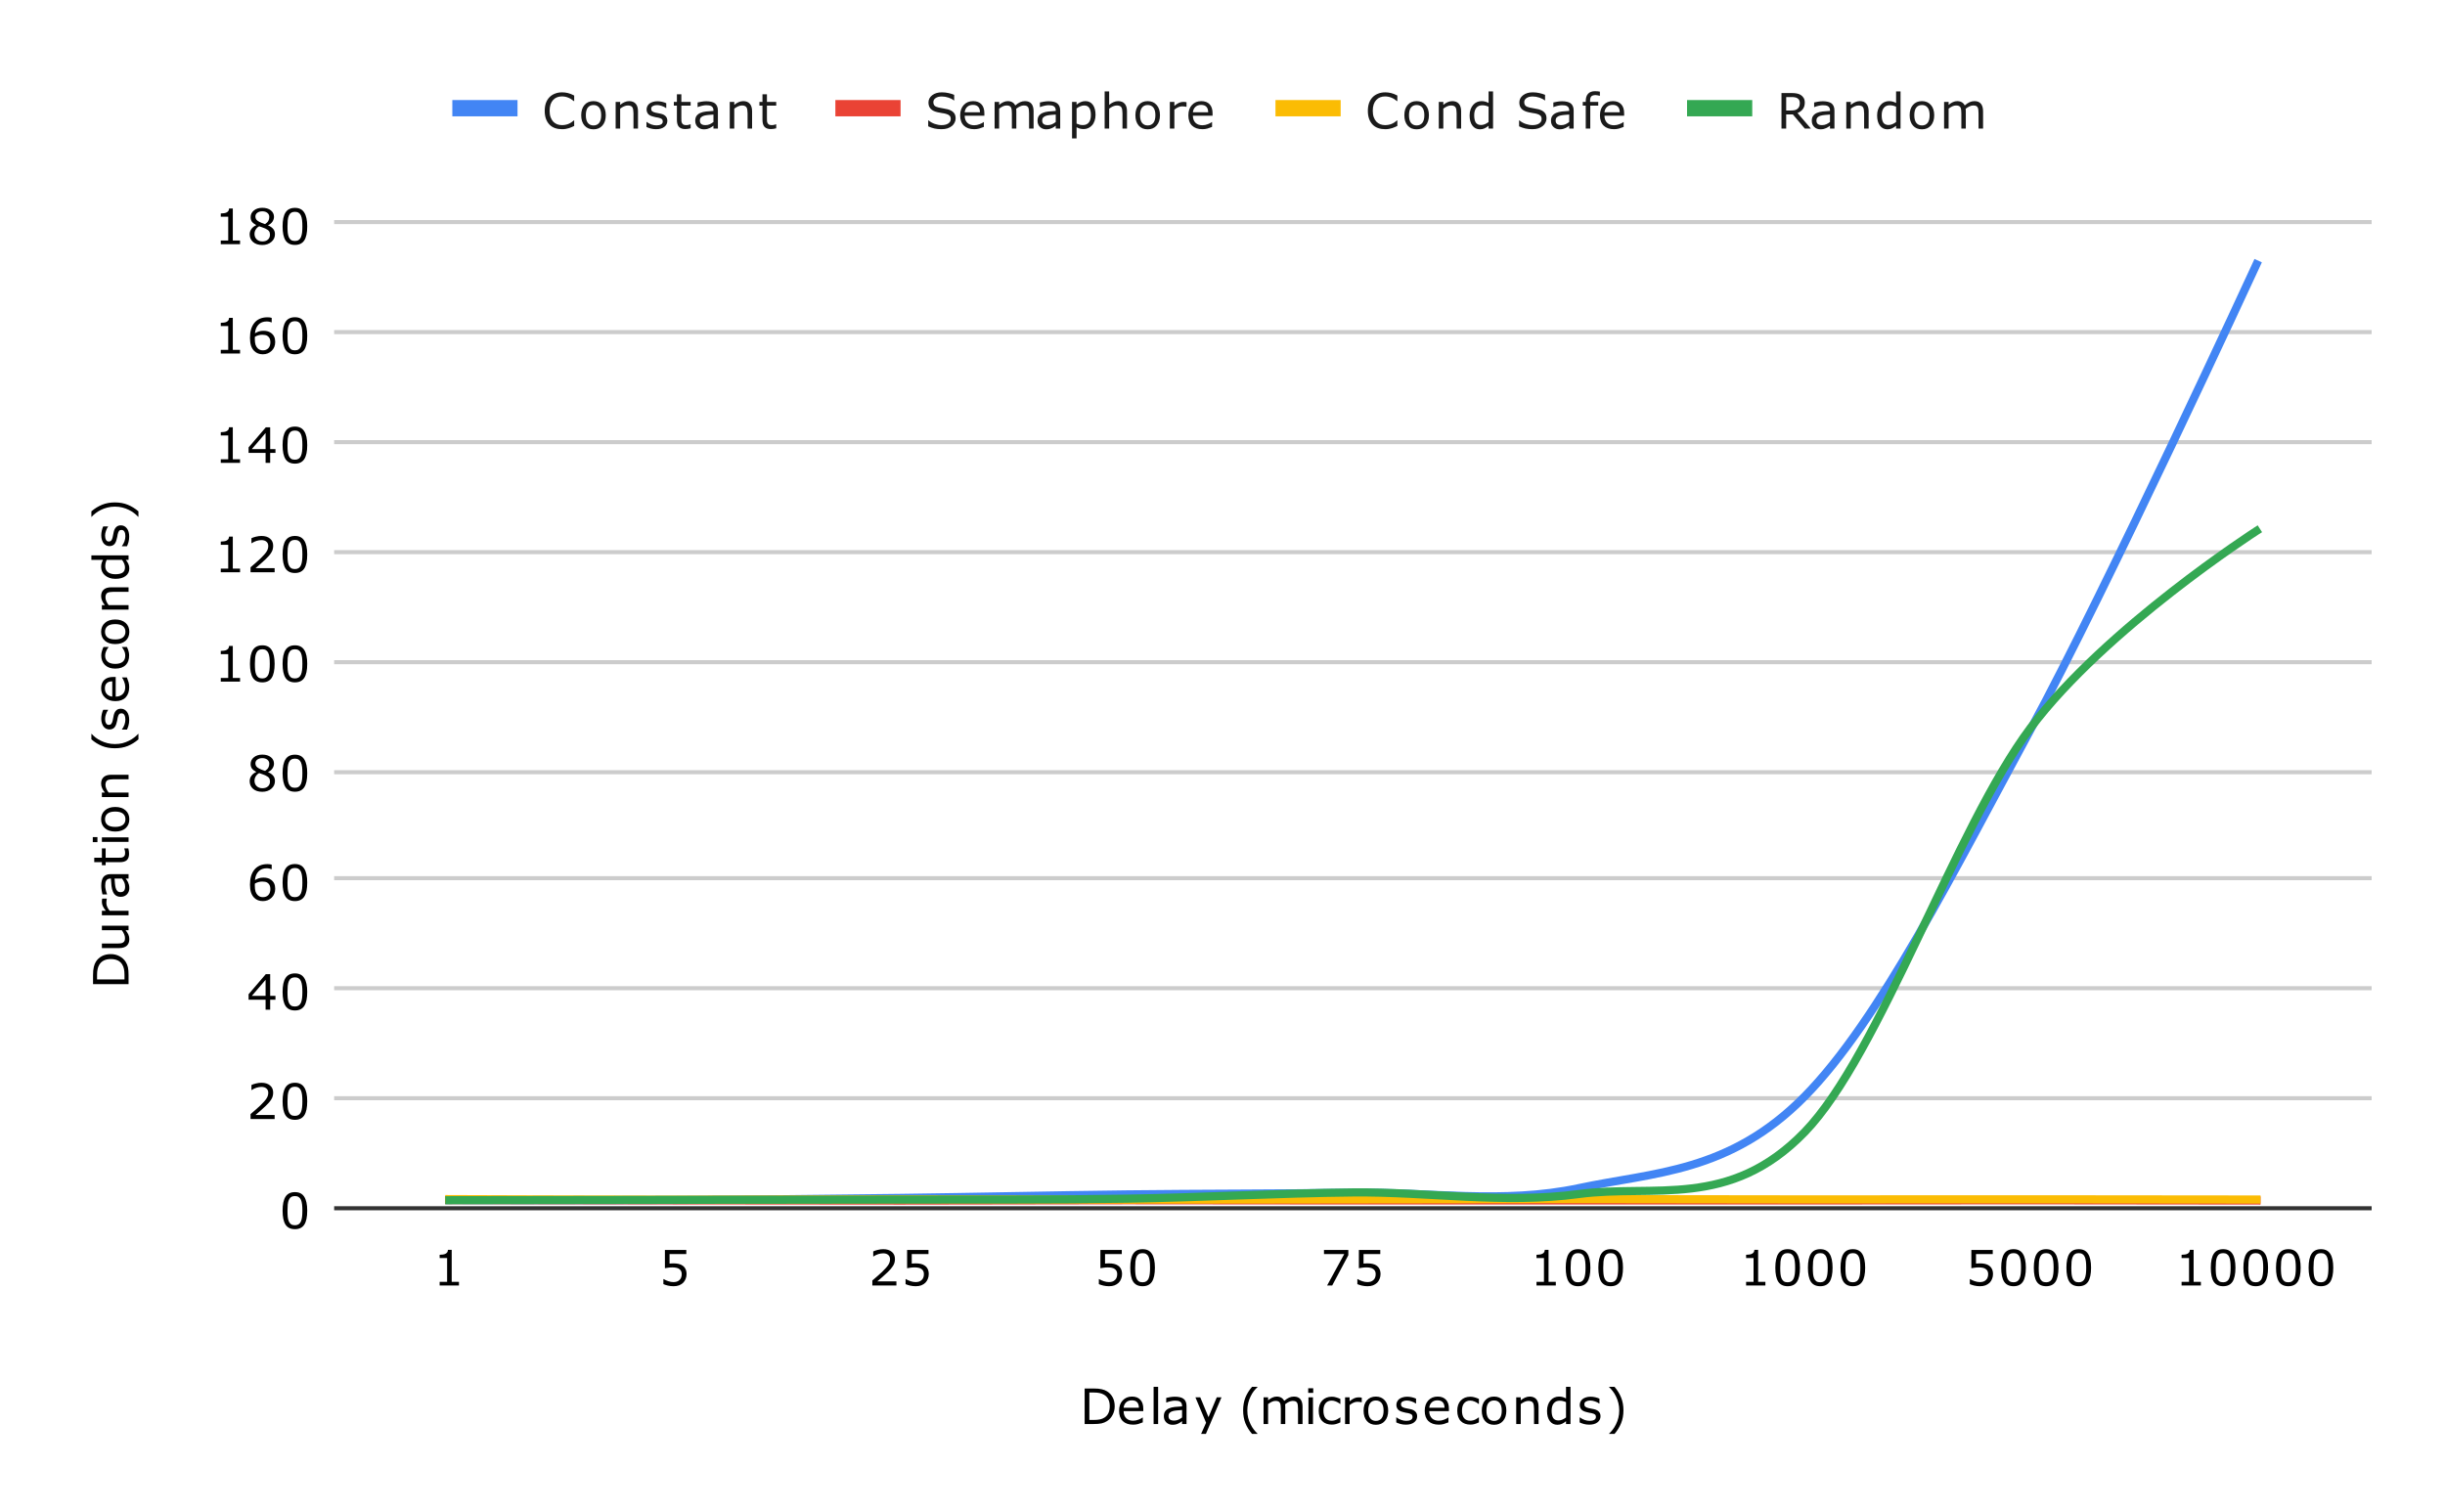 <svg version="1.1" viewBox="0.0 0.0 600.0 371.0" fill="none" stroke="none" stroke-linecap="square" stroke-miterlimit="10" width="600" height="371" xmlns:xlink="http://www.w3.org/1999/xlink" xmlns="http://www.w3.org/2000/svg"><path fill="#ffffff" d="M0 0L600.0 0L600.0 371.0L0 371.0L0 0Z" fill-rule="nonzero"/><path stroke="#333333" stroke-width="1.0" stroke-linecap="butt" d="M82.5 296.5L581.5 296.5" fill-rule="nonzero"/><path stroke="#cccccc" stroke-width="1.0" stroke-linecap="butt" d="M82.5 269.5L581.5 269.5" fill-rule="nonzero"/><path stroke="#cccccc" stroke-width="1.0" stroke-linecap="butt" d="M82.5 242.5L581.5 242.5" fill-rule="nonzero"/><path stroke="#cccccc" stroke-width="1.0" stroke-linecap="butt" d="M82.5 215.5L581.5 215.5" fill-rule="nonzero"/><path stroke="#cccccc" stroke-width="1.0" stroke-linecap="butt" d="M82.5 189.5L581.5 189.5" fill-rule="nonzero"/><path stroke="#cccccc" stroke-width="1.0" stroke-linecap="butt" d="M82.5 162.5L581.5 162.5" fill-rule="nonzero"/><path stroke="#cccccc" stroke-width="1.0" stroke-linecap="butt" d="M82.5 135.5L581.5 135.5" fill-rule="nonzero"/><path stroke="#cccccc" stroke-width="1.0" stroke-linecap="butt" d="M82.5 108.5L581.5 108.5" fill-rule="nonzero"/><path stroke="#cccccc" stroke-width="1.0" stroke-linecap="butt" d="M82.5 81.5L581.5 81.5" fill-rule="nonzero"/><path stroke="#cccccc" stroke-width="1.0" stroke-linecap="butt" d="M82.5 54.5L581.5 54.5" fill-rule="nonzero"/><clipPath id="id_0"><path d="M82.55 54.917L581.45 54.917L581.45 296.45L82.55 296.45L82.55 54.917Z" clip-rule="nonzero"/></clipPath><path stroke="#4285f4" stroke-width="2.0" stroke-linecap="butt" clip-path="url(#id_0)" d="M110.267 294.491C110.267 294.491 147.222 294.571 165.7 294.483C184.178 294.396 202.656 294.196 221.133 293.965C239.611 293.735 258.089 293.314 276.567 293.102C295.044 292.89 313.522 292.949 332.0 292.693C350.478 292.437 368.956 295.504 387.433 291.565C405.911 287.626 424.389 287.815 442.867 269.059C461.344 250.302 479.822 213.057 498.3 179.025C516.778 144.994 553.733 64.872 553.733 64.872" fill-rule="nonzero"/><path stroke="#ea4335" stroke-width="2.0" stroke-linecap="butt" clip-path="url(#id_0)" d="M110.267 294.496C110.267 294.496 147.222 294.556 165.7 294.577C184.178 294.599 202.656 294.631 221.133 294.625C239.611 294.619 258.089 294.548 276.567 294.542C295.044 294.536 313.522 294.581 332.0 294.589C350.478 294.597 368.956 294.591 387.433 294.591C405.911 294.59 424.389 294.593 442.867 294.585C461.344 294.578 479.822 294.544 498.3 294.548C516.778 294.551 553.733 294.607 553.733 294.607" fill-rule="nonzero"/><path stroke="#fbbc04" stroke-width="2.0" stroke-linecap="butt" clip-path="url(#id_0)" d="M110.267 294.258C110.267 294.258 147.222 294.394 165.7 294.399C184.178 294.405 202.656 294.293 221.133 294.291C239.611 294.289 258.089 294.379 276.567 294.385C295.044 294.39 313.522 294.345 332.0 294.324C350.478 294.303 368.956 294.256 387.433 294.257C405.911 294.258 424.389 294.32 442.867 294.328C461.344 294.336 479.822 294.3 498.3 294.305C516.778 294.31 553.733 294.359 553.733 294.359" fill-rule="nonzero"/><path stroke="#34a853" stroke-width="2.0" stroke-linecap="butt" clip-path="url(#id_0)" d="M110.267 294.529C110.267 294.529 147.222 294.466 165.7 294.441C184.178 294.415 202.656 294.424 221.133 294.375C239.611 294.327 258.089 294.443 276.567 294.151C295.044 293.858 313.522 292.811 332.0 292.621C350.478 292.432 368.956 295.483 387.433 293.013C405.911 290.543 424.389 296.867 442.867 277.801C461.344 258.736 479.822 203.205 498.3 178.62C516.778 154.035 553.733 130.293 553.733 130.293" fill-rule="nonzero"/><path fill="#000000" fill-opacity="0.0" clip-path="url(#id_0)" d="M113.267 294.491C113.267 296.148 111.924 297.491 110.267 297.491C108.61 297.491 107.267 296.148 107.267 294.491C107.267 292.834 108.61 291.491 110.267 291.491C111.924 291.491 113.267 292.834 113.267 294.491Z" fill-rule="nonzero"/><path fill="#000000" fill-opacity="0.0" clip-path="url(#id_0)" d="M168.7 294.483C168.7 296.14 167.357 297.483 165.7 297.483C164.043 297.483 162.7 296.14 162.7 294.483C162.7 292.826 164.043 291.483 165.7 291.483C167.357 291.483 168.7 292.826 168.7 294.483Z" fill-rule="nonzero"/><path fill="#000000" fill-opacity="0.0" clip-path="url(#id_0)" d="M224.133 293.965C224.133 295.622 222.79 296.965 221.133 296.965C219.476 296.965 218.133 295.622 218.133 293.965C218.133 292.309 219.476 290.965 221.133 290.965C222.79 290.965 224.133 292.309 224.133 293.965Z" fill-rule="nonzero"/><path fill="#000000" fill-opacity="0.0" clip-path="url(#id_0)" d="M279.567 293.102C279.567 294.759 278.224 296.102 276.567 296.102C274.91 296.102 273.567 294.759 273.567 293.102C273.567 291.445 274.91 290.102 276.567 290.102C278.224 290.102 279.567 291.445 279.567 293.102Z" fill-rule="nonzero"/><path fill="#000000" fill-opacity="0.0" clip-path="url(#id_0)" d="M335.0 292.693C335.0 294.35 333.657 295.693 332.0 295.693C330.343 295.693 329.0 294.35 329.0 292.693C329.0 291.036 330.343 289.693 332.0 289.693C333.657 289.693 335.0 291.036 335.0 292.693Z" fill-rule="nonzero"/><path fill="#000000" fill-opacity="0.0" clip-path="url(#id_0)" d="M390.433 291.565C390.433 293.222 389.09 294.565 387.433 294.565C385.776 294.565 384.433 293.222 384.433 291.565C384.433 289.908 385.776 288.565 387.433 288.565C389.09 288.565 390.433 289.908 390.433 291.565Z" fill-rule="nonzero"/><path fill="#000000" fill-opacity="0.0" clip-path="url(#id_0)" d="M445.867 269.059C445.867 270.716 444.524 272.059 442.867 272.059C441.21 272.059 439.867 270.716 439.867 269.059C439.867 267.402 441.21 266.059 442.867 266.059C444.524 266.059 445.867 267.402 445.867 269.059Z" fill-rule="nonzero"/><path fill="#000000" fill-opacity="0.0" clip-path="url(#id_0)" d="M501.3 179.025C501.3 180.682 499.957 182.025 498.3 182.025C496.643 182.025 495.3 180.682 495.3 179.025C495.3 177.369 496.643 176.025 498.3 176.025C499.957 176.025 501.3 177.369 501.3 179.025Z" fill-rule="nonzero"/><path fill="#000000" fill-opacity="0.0" clip-path="url(#id_0)" d="M556.733 64.872C556.733 66.529 555.39 67.872 553.733 67.872C552.077 67.872 550.733 66.529 550.733 64.872C550.733 63.215 552.077 61.872 553.733 61.872C555.39 61.872 556.733 63.215 556.733 64.872Z" fill-rule="nonzero"/><path fill="#000000" fill-opacity="0.0" clip-path="url(#id_0)" d="M113.267 294.496C113.267 296.153 111.924 297.496 110.267 297.496C108.61 297.496 107.267 296.153 107.267 294.496C107.267 292.839 108.61 291.496 110.267 291.496C111.924 291.496 113.267 292.839 113.267 294.496Z" fill-rule="nonzero"/><path fill="#000000" fill-opacity="0.0" clip-path="url(#id_0)" d="M168.7 294.577C168.7 296.234 167.357 297.577 165.7 297.577C164.043 297.577 162.7 296.234 162.7 294.577C162.7 292.92 164.043 291.577 165.7 291.577C167.357 291.577 168.7 292.92 168.7 294.577Z" fill-rule="nonzero"/><path fill="#000000" fill-opacity="0.0" clip-path="url(#id_0)" d="M224.133 294.625C224.133 296.282 222.79 297.625 221.133 297.625C219.476 297.625 218.133 296.282 218.133 294.625C218.133 292.968 219.476 291.625 221.133 291.625C222.79 291.625 224.133 292.968 224.133 294.625Z" fill-rule="nonzero"/><path fill="#000000" fill-opacity="0.0" clip-path="url(#id_0)" d="M279.567 294.542C279.567 296.198 278.224 297.542 276.567 297.542C274.91 297.542 273.567 296.198 273.567 294.542C273.567 292.885 274.91 291.542 276.567 291.542C278.224 291.542 279.567 292.885 279.567 294.542Z" fill-rule="nonzero"/><path fill="#000000" fill-opacity="0.0" clip-path="url(#id_0)" d="M335.0 294.589C335.0 296.246 333.657 297.589 332.0 297.589C330.343 297.589 329.0 296.246 329.0 294.589C329.0 292.932 330.343 291.589 332.0 291.589C333.657 291.589 335.0 292.932 335.0 294.589Z" fill-rule="nonzero"/><path fill="#000000" fill-opacity="0.0" clip-path="url(#id_0)" d="M390.433 294.591C390.433 296.248 389.09 297.591 387.433 297.591C385.776 297.591 384.433 296.248 384.433 294.591C384.433 292.934 385.776 291.591 387.433 291.591C389.09 291.591 390.433 292.934 390.433 294.591Z" fill-rule="nonzero"/><path fill="#000000" fill-opacity="0.0" clip-path="url(#id_0)" d="M445.867 294.585C445.867 296.242 444.524 297.585 442.867 297.585C441.21 297.585 439.867 296.242 439.867 294.585C439.867 292.928 441.21 291.585 442.867 291.585C444.524 291.585 445.867 292.928 445.867 294.585Z" fill-rule="nonzero"/><path fill="#000000" fill-opacity="0.0" clip-path="url(#id_0)" d="M501.3 294.548C501.3 296.204 499.957 297.548 498.3 297.548C496.643 297.548 495.3 296.204 495.3 294.548C495.3 292.891 496.643 291.548 498.3 291.548C499.957 291.548 501.3 292.891 501.3 294.548Z" fill-rule="nonzero"/><path fill="#000000" fill-opacity="0.0" clip-path="url(#id_0)" d="M556.733 294.607C556.733 296.264 555.39 297.607 553.733 297.607C552.077 297.607 550.733 296.264 550.733 294.607C550.733 292.95 552.077 291.607 553.733 291.607C555.39 291.607 556.733 292.95 556.733 294.607Z" fill-rule="nonzero"/><path fill="#000000" fill-opacity="0.0" clip-path="url(#id_0)" d="M113.267 294.258C113.267 295.915 111.924 297.258 110.267 297.258C108.61 297.258 107.267 295.915 107.267 294.258C107.267 292.601 108.61 291.258 110.267 291.258C111.924 291.258 113.267 292.601 113.267 294.258Z" fill-rule="nonzero"/><path fill="#000000" fill-opacity="0.0" clip-path="url(#id_0)" d="M168.7 294.399C168.7 296.056 167.357 297.399 165.7 297.399C164.043 297.399 162.7 296.056 162.7 294.399C162.7 292.742 164.043 291.399 165.7 291.399C167.357 291.399 168.7 292.742 168.7 294.399Z" fill-rule="nonzero"/><path fill="#000000" fill-opacity="0.0" clip-path="url(#id_0)" d="M224.133 294.291C224.133 295.948 222.79 297.291 221.133 297.291C219.476 297.291 218.133 295.948 218.133 294.291C218.133 292.634 219.476 291.291 221.133 291.291C222.79 291.291 224.133 292.634 224.133 294.291Z" fill-rule="nonzero"/><path fill="#000000" fill-opacity="0.0" clip-path="url(#id_0)" d="M279.567 294.385C279.567 296.041 278.224 297.385 276.567 297.385C274.91 297.385 273.567 296.041 273.567 294.385C273.567 292.728 274.91 291.385 276.567 291.385C278.224 291.385 279.567 292.728 279.567 294.385Z" fill-rule="nonzero"/><path fill="#000000" fill-opacity="0.0" clip-path="url(#id_0)" d="M335.0 294.324C335.0 295.981 333.657 297.324 332.0 297.324C330.343 297.324 329.0 295.981 329.0 294.324C329.0 292.667 330.343 291.324 332.0 291.324C333.657 291.324 335.0 292.667 335.0 294.324Z" fill-rule="nonzero"/><path fill="#000000" fill-opacity="0.0" clip-path="url(#id_0)" d="M390.433 294.257C390.433 295.914 389.09 297.257 387.433 297.257C385.776 297.257 384.433 295.914 384.433 294.257C384.433 292.6 385.776 291.257 387.433 291.257C389.09 291.257 390.433 292.6 390.433 294.257Z" fill-rule="nonzero"/><path fill="#000000" fill-opacity="0.0" clip-path="url(#id_0)" d="M445.867 294.328C445.867 295.985 444.524 297.328 442.867 297.328C441.21 297.328 439.867 295.985 439.867 294.328C439.867 292.671 441.21 291.328 442.867 291.328C444.524 291.328 445.867 292.671 445.867 294.328Z" fill-rule="nonzero"/><path fill="#000000" fill-opacity="0.0" clip-path="url(#id_0)" d="M501.3 294.305C501.3 295.962 499.957 297.305 498.3 297.305C496.643 297.305 495.3 295.962 495.3 294.305C495.3 292.648 496.643 291.305 498.3 291.305C499.957 291.305 501.3 292.648 501.3 294.305Z" fill-rule="nonzero"/><path fill="#000000" fill-opacity="0.0" clip-path="url(#id_0)" d="M556.733 294.359C556.733 296.016 555.39 297.359 553.733 297.359C552.077 297.359 550.733 296.016 550.733 294.359C550.733 292.702 552.077 291.359 553.733 291.359C555.39 291.359 556.733 292.702 556.733 294.359Z" fill-rule="nonzero"/><path fill="#000000" fill-opacity="0.0" clip-path="url(#id_0)" d="M113.267 294.529C113.267 296.186 111.924 297.529 110.267 297.529C108.61 297.529 107.267 296.186 107.267 294.529C107.267 292.872 108.61 291.529 110.267 291.529C111.924 291.529 113.267 292.872 113.267 294.529Z" fill-rule="nonzero"/><path fill="#000000" fill-opacity="0.0" clip-path="url(#id_0)" d="M168.7 294.441C168.7 296.098 167.357 297.441 165.7 297.441C164.043 297.441 162.7 296.098 162.7 294.441C162.7 292.784 164.043 291.441 165.7 291.441C167.357 291.441 168.7 292.784 168.7 294.441Z" fill-rule="nonzero"/><path fill="#000000" fill-opacity="0.0" clip-path="url(#id_0)" d="M224.133 294.375C224.133 296.032 222.79 297.375 221.133 297.375C219.476 297.375 218.133 296.032 218.133 294.375C218.133 292.719 219.476 291.375 221.133 291.375C222.79 291.375 224.133 292.719 224.133 294.375Z" fill-rule="nonzero"/><path fill="#000000" fill-opacity="0.0" clip-path="url(#id_0)" d="M279.567 294.151C279.567 295.808 278.224 297.151 276.567 297.151C274.91 297.151 273.567 295.808 273.567 294.151C273.567 292.494 274.91 291.151 276.567 291.151C278.224 291.151 279.567 292.494 279.567 294.151Z" fill-rule="nonzero"/><path fill="#000000" fill-opacity="0.0" clip-path="url(#id_0)" d="M335.0 292.621C335.0 294.278 333.657 295.621 332.0 295.621C330.343 295.621 329.0 294.278 329.0 292.621C329.0 290.964 330.343 289.621 332.0 289.621C333.657 289.621 335.0 290.964 335.0 292.621Z" fill-rule="nonzero"/><path fill="#000000" fill-opacity="0.0" clip-path="url(#id_0)" d="M390.433 293.013C390.433 294.67 389.09 296.013 387.433 296.013C385.776 296.013 384.433 294.67 384.433 293.013C384.433 291.356 385.776 290.013 387.433 290.013C389.09 290.013 390.433 291.356 390.433 293.013Z" fill-rule="nonzero"/><path fill="#000000" fill-opacity="0.0" clip-path="url(#id_0)" d="M445.867 277.801C445.867 279.458 444.524 280.801 442.867 280.801C441.21 280.801 439.867 279.458 439.867 277.801C439.867 276.145 441.21 274.801 442.867 274.801C444.524 274.801 445.867 276.145 445.867 277.801Z" fill-rule="nonzero"/><path fill="#000000" fill-opacity="0.0" clip-path="url(#id_0)" d="M501.3 178.62C501.3 180.277 499.957 181.62 498.3 181.62C496.643 181.62 495.3 180.277 495.3 178.62C495.3 176.963 496.643 175.62 498.3 175.62C499.957 175.62 501.3 176.963 501.3 178.62Z" fill-rule="nonzero"/><path fill="#000000" fill-opacity="0.0" clip-path="url(#id_0)" d="M556.733 130.293C556.733 131.95 555.39 133.293 553.733 133.293C552.077 133.293 550.733 131.95 550.733 130.293C550.733 128.636 552.077 127.293 553.733 127.293C555.39 127.293 556.733 128.636 556.733 130.293Z" fill-rule="nonzero"/><path fill="#000000" d="M273.547 345.091Q273.547 346.278 273.016 347.247Q272.5 348.216 271.641 348.747Q271.047 349.122 270.312 349.294Q269.578 349.45 268.375 349.45L266.172 349.45L266.172 340.731L268.359 340.731Q269.625 340.731 270.375 340.919Q271.141 341.091 271.656 341.419Q272.547 341.966 273.047 342.903Q273.547 343.825 273.547 345.091ZM272.328 345.075Q272.328 344.059 271.969 343.356Q271.609 342.653 270.906 342.247Q270.391 341.95 269.812 341.841Q269.234 341.716 268.422 341.716L267.328 341.716L267.328 348.45L268.422 348.45Q269.266 348.45 269.891 348.325Q270.516 348.2 271.031 347.872Q271.688 347.45 272.0 346.778Q272.328 346.091 272.328 345.075ZM280.562 346.294L275.734 346.294Q275.734 346.887 275.922 347.341Q276.109 347.794 276.422 348.075Q276.719 348.356 277.141 348.497Q277.562 348.637 278.062 348.637Q278.734 348.637 279.406 348.372Q280.094 348.106 280.375 347.856L280.438 347.856L280.438 349.044Q279.875 349.278 279.297 349.45Q278.719 349.606 278.078 349.606Q276.453 349.606 275.531 348.731Q274.625 347.841 274.625 346.216Q274.625 344.606 275.5 343.669Q276.375 342.716 277.797 342.716Q279.125 342.716 279.844 343.497Q280.562 344.262 280.562 345.7L280.562 346.294ZM279.484 345.45Q279.484 344.575 279.047 344.106Q278.625 343.637 277.75 343.637Q276.859 343.637 276.328 344.153Q275.812 344.669 275.734 345.45L279.484 345.45ZM284.203 349.45L283.094 349.45L283.094 340.325L284.203 340.325L284.203 349.45ZM291.172 349.45L290.078 349.45L290.078 348.747Q289.922 348.856 289.672 349.044Q289.438 349.216 289.203 349.309Q288.922 349.45 288.562 349.544Q288.203 349.637 287.719 349.637Q286.844 349.637 286.219 349.059Q285.609 348.466 285.609 347.544Q285.609 346.809 285.922 346.356Q286.25 345.887 286.844 345.622Q287.438 345.356 288.266 345.262Q289.109 345.169 290.078 345.122L290.078 344.95Q290.078 344.575 289.938 344.341Q289.812 344.091 289.562 343.95Q289.328 343.809 289.0 343.762Q288.672 343.716 288.312 343.716Q287.891 343.716 287.344 343.841Q286.812 343.95 286.25 344.169L286.188 344.169L286.188 343.044Q286.516 342.95 287.125 342.856Q287.734 342.747 288.328 342.747Q289.016 342.747 289.531 342.872Q290.047 342.981 290.422 343.247Q290.781 343.512 290.969 343.95Q291.172 344.372 291.172 345.012L291.172 349.45ZM290.078 347.841L290.078 346.012Q289.578 346.044 288.891 346.106Q288.203 346.169 287.812 346.278Q287.328 346.403 287.031 346.7Q286.75 346.981 286.75 347.481Q286.75 348.044 287.078 348.325Q287.422 348.606 288.125 348.606Q288.703 348.606 289.188 348.387Q289.672 348.153 290.078 347.841ZM299.75 342.903L295.922 351.872L294.75 351.872L295.969 349.137L293.359 342.903L294.547 342.903L296.562 347.762L298.594 342.903L299.75 342.903ZM308.594 351.872L307.25 351.872Q306.203 350.669 305.625 349.262Q305.062 347.856 305.062 346.091Q305.062 344.341 305.625 342.934Q306.203 341.528 307.25 340.325L308.594 340.325L308.594 340.387Q308.109 340.825 307.672 341.387Q307.25 341.934 306.891 342.684Q306.531 343.403 306.312 344.278Q306.094 345.137 306.094 346.091Q306.094 347.106 306.297 347.934Q306.516 348.762 306.891 349.512Q307.234 350.231 307.688 350.809Q308.141 351.403 308.594 351.809L308.594 351.872ZM319.641 349.45L318.531 349.45L318.531 345.716Q318.531 345.294 318.484 344.903Q318.453 344.512 318.328 344.278Q318.203 344.028 317.953 343.903Q317.703 343.778 317.219 343.778Q316.766 343.778 316.297 344.012Q315.828 344.231 315.375 344.591Q315.391 344.731 315.391 344.919Q315.406 345.091 315.406 345.262L315.406 349.45L314.312 349.45L314.312 345.716Q314.312 345.294 314.266 344.903Q314.234 344.512 314.109 344.278Q313.969 344.028 313.719 343.903Q313.469 343.778 313.0 343.778Q312.547 343.778 312.094 343.997Q311.641 344.216 311.188 344.559L311.188 349.45L310.078 349.45L310.078 342.903L311.188 342.903L311.188 343.637Q311.703 343.2 312.219 342.966Q312.734 342.716 313.312 342.716Q313.969 342.716 314.438 342.997Q314.906 343.278 315.141 343.778Q315.797 343.216 316.344 342.966Q316.906 342.716 317.531 342.716Q318.609 342.716 319.125 343.372Q319.641 344.028 319.641 345.2L319.641 349.45ZM322.266 341.809L321.031 341.809L321.031 340.669L322.266 340.669L322.266 341.809ZM322.203 349.45L321.094 349.45L321.094 342.903L322.203 342.903L322.203 349.45ZM328.922 349.044Q328.375 349.309 327.875 349.45Q327.391 349.591 326.828 349.591Q326.125 349.591 325.531 349.387Q324.938 349.184 324.516 348.762Q324.078 348.341 323.844 347.7Q323.609 347.044 323.609 346.184Q323.609 344.575 324.484 343.669Q325.375 342.747 326.828 342.747Q327.391 342.747 327.922 342.919Q328.469 343.075 328.922 343.294L328.922 344.528L328.859 344.528Q328.359 344.122 327.828 343.919Q327.297 343.7 326.781 343.7Q325.844 343.7 325.297 344.341Q324.766 344.966 324.766 346.184Q324.766 347.372 325.281 348.012Q325.812 348.637 326.781 348.637Q327.109 348.637 327.453 348.559Q327.812 348.466 328.078 348.325Q328.328 348.2 328.531 348.059Q328.75 347.919 328.859 347.825L328.922 347.825L328.922 349.044ZM334.172 344.106L334.109 344.106Q333.859 344.044 333.625 344.028Q333.406 343.997 333.078 343.997Q332.578 343.997 332.094 344.231Q331.625 344.45 331.188 344.809L331.188 349.45L330.078 349.45L330.078 342.903L331.188 342.903L331.188 343.872Q331.844 343.341 332.344 343.122Q332.844 342.903 333.359 342.903Q333.656 342.903 333.781 342.919Q333.906 342.934 334.172 342.981L334.172 344.106ZM340.656 346.184Q340.656 347.778 339.828 348.716Q339.016 349.637 337.641 349.637Q336.25 349.637 335.438 348.716Q334.625 347.778 334.625 346.184Q334.625 344.575 335.438 343.653Q336.25 342.716 337.641 342.716Q339.016 342.716 339.828 343.653Q340.656 344.575 340.656 346.184ZM339.531 346.184Q339.531 344.903 339.031 344.294Q338.531 343.669 337.641 343.669Q336.75 343.669 336.25 344.294Q335.766 344.903 335.766 346.184Q335.766 347.403 336.25 348.044Q336.75 348.684 337.641 348.684Q338.531 348.684 339.031 348.059Q339.531 347.419 339.531 346.184ZM347.766 347.559Q347.766 348.466 347.016 349.044Q346.281 349.606 345.0 349.606Q344.266 349.606 343.656 349.434Q343.062 349.262 342.641 349.059L342.641 347.825L342.703 347.825Q343.219 348.216 343.859 348.45Q344.5 348.669 345.094 348.669Q345.812 348.669 346.219 348.434Q346.641 348.2 346.641 347.7Q346.641 347.309 346.406 347.122Q346.188 346.919 345.562 346.778Q345.328 346.731 344.938 346.669Q344.562 346.591 344.25 346.497Q343.391 346.278 343.031 345.841Q342.672 345.387 342.672 344.747Q342.672 344.341 342.844 343.981Q343.016 343.622 343.344 343.341Q343.672 343.075 344.172 342.919Q344.688 342.747 345.312 342.747Q345.906 342.747 346.5 342.887Q347.109 343.028 347.5 343.231L347.5 344.419L347.438 344.419Q347.016 344.106 346.406 343.903Q345.812 343.684 345.234 343.684Q344.625 343.684 344.203 343.919Q343.797 344.137 343.797 344.591Q343.797 344.997 344.047 345.2Q344.297 345.419 344.844 345.544Q345.156 345.606 345.531 345.684Q345.906 345.747 346.156 345.809Q346.922 345.981 347.344 346.419Q347.766 346.841 347.766 347.559ZM355.562 346.294L350.734 346.294Q350.734 346.887 350.922 347.341Q351.109 347.794 351.422 348.075Q351.719 348.356 352.141 348.497Q352.562 348.637 353.062 348.637Q353.734 348.637 354.406 348.372Q355.094 348.106 355.375 347.856L355.438 347.856L355.438 349.044Q354.875 349.278 354.297 349.45Q353.719 349.606 353.078 349.606Q351.453 349.606 350.531 348.731Q349.625 347.841 349.625 346.216Q349.625 344.606 350.5 343.669Q351.375 342.716 352.797 342.716Q354.125 342.716 354.844 343.497Q355.562 344.262 355.562 345.7L355.562 346.294ZM354.484 345.45Q354.484 344.575 354.047 344.106Q353.625 343.637 352.75 343.637Q351.859 343.637 351.328 344.153Q350.812 344.669 350.734 345.45L354.484 345.45ZM362.922 349.044Q362.375 349.309 361.875 349.45Q361.391 349.591 360.828 349.591Q360.125 349.591 359.531 349.387Q358.938 349.184 358.516 348.762Q358.078 348.341 357.844 347.7Q357.609 347.044 357.609 346.184Q357.609 344.575 358.484 343.669Q359.375 342.747 360.828 342.747Q361.391 342.747 361.922 342.919Q362.469 343.075 362.922 343.294L362.922 344.528L362.859 344.528Q362.359 344.122 361.828 343.919Q361.297 343.7 360.781 343.7Q359.844 343.7 359.297 344.341Q358.766 344.966 358.766 346.184Q358.766 347.372 359.281 348.012Q359.812 348.637 360.781 348.637Q361.109 348.637 361.453 348.559Q361.812 348.466 362.078 348.325Q362.328 348.2 362.531 348.059Q362.75 347.919 362.859 347.825L362.922 347.825L362.922 349.044ZM369.656 346.184Q369.656 347.778 368.828 348.716Q368.016 349.637 366.641 349.637Q365.25 349.637 364.438 348.716Q363.625 347.778 363.625 346.184Q363.625 344.575 364.438 343.653Q365.25 342.716 366.641 342.716Q368.016 342.716 368.828 343.653Q369.656 344.575 369.656 346.184ZM368.531 346.184Q368.531 344.903 368.031 344.294Q367.531 343.669 366.641 343.669Q365.75 343.669 365.25 344.294Q364.766 344.903 364.766 346.184Q364.766 347.403 365.25 348.044Q365.75 348.684 366.641 348.684Q367.531 348.684 368.031 348.059Q368.531 347.419 368.531 346.184ZM377.562 349.45L376.453 349.45L376.453 345.716Q376.453 345.278 376.391 344.887Q376.344 344.481 376.203 344.262Q376.062 344.012 375.781 343.903Q375.516 343.778 375.078 343.778Q374.625 343.778 374.125 343.997Q373.641 344.216 373.188 344.559L373.188 349.45L372.078 349.45L372.078 342.903L373.188 342.903L373.188 343.637Q373.703 343.2 374.25 342.966Q374.797 342.716 375.391 342.716Q376.438 342.716 377.0 343.356Q377.562 343.997 377.562 345.2L377.562 349.45ZM385.391 349.45L384.297 349.45L384.297 348.762Q383.812 349.169 383.297 349.403Q382.781 349.637 382.188 349.637Q381.016 349.637 380.328 348.731Q379.641 347.825 379.641 346.231Q379.641 345.387 379.875 344.747Q380.109 344.091 380.516 343.637Q380.906 343.184 381.438 342.95Q381.969 342.716 382.547 342.716Q383.062 342.716 383.453 342.825Q383.859 342.934 384.297 343.169L384.297 340.325L385.391 340.325L385.391 349.45ZM384.297 347.841L384.297 344.075Q383.844 343.887 383.484 343.809Q383.141 343.731 382.734 343.731Q381.797 343.731 381.281 344.372Q380.766 345.012 380.766 346.2Q380.766 347.372 381.156 347.981Q381.562 348.575 382.453 348.575Q382.922 348.575 383.391 348.372Q383.875 348.169 384.297 347.841ZM392.766 347.559Q392.766 348.466 392.016 349.044Q391.281 349.606 390.0 349.606Q389.266 349.606 388.656 349.434Q388.062 349.262 387.641 349.059L387.641 347.825L387.703 347.825Q388.219 348.216 388.859 348.45Q389.5 348.669 390.094 348.669Q390.812 348.669 391.219 348.434Q391.641 348.2 391.641 347.7Q391.641 347.309 391.406 347.122Q391.188 346.919 390.562 346.778Q390.328 346.731 389.938 346.669Q389.562 346.591 389.25 346.497Q388.391 346.278 388.031 345.841Q387.672 345.387 387.672 344.747Q387.672 344.341 387.844 343.981Q388.016 343.622 388.344 343.341Q388.672 343.075 389.172 342.919Q389.688 342.747 390.312 342.747Q390.906 342.747 391.5 342.887Q392.109 343.028 392.5 343.231L392.5 344.419L392.438 344.419Q392.016 344.106 391.406 343.903Q390.812 343.684 390.234 343.684Q389.625 343.684 389.203 343.919Q388.797 344.137 388.797 344.591Q388.797 344.997 389.047 345.2Q389.297 345.419 389.844 345.544Q390.156 345.606 390.531 345.684Q390.906 345.747 391.156 345.809Q391.922 345.981 392.344 346.419Q392.766 346.841 392.766 347.559ZM398.391 346.091Q398.391 347.856 397.812 349.262Q397.234 350.669 396.203 351.872L394.859 351.872L394.859 351.809Q395.312 351.403 395.766 350.809Q396.219 350.231 396.562 349.512Q396.938 348.762 397.141 347.934Q397.359 347.106 397.359 346.091Q397.359 345.137 397.141 344.278Q396.922 343.403 396.562 342.684Q396.203 341.934 395.766 341.387Q395.344 340.825 394.859 340.387L394.859 340.325L396.203 340.325Q397.234 341.528 397.812 342.934Q398.391 344.341 398.391 346.091Z" fill-rule="nonzero"/><path fill="#000000" d="M27.191 234.136Q28.378 234.136 29.347 234.668Q30.316 235.183 30.847 236.043Q31.222 236.636 31.394 237.371Q31.55 238.105 31.55 239.308L31.55 241.511L22.831 241.511L22.831 239.324Q22.831 238.058 23.019 237.308Q23.191 236.543 23.519 236.027Q24.066 235.136 25.003 234.636Q25.925 234.136 27.191 234.136ZM27.175 235.355Q26.159 235.355 25.456 235.715Q24.753 236.074 24.347 236.777Q24.05 237.293 23.941 237.871Q23.816 238.449 23.816 239.261L23.816 240.355L30.55 240.355L30.55 239.261Q30.55 238.418 30.425 237.793Q30.3 237.168 29.972 236.652Q29.55 235.996 28.878 235.683Q28.191 235.355 27.175 235.355ZM31.55 227.168L31.55 228.277L30.816 228.277Q31.269 228.824 31.503 229.34Q31.738 229.855 31.738 230.465Q31.738 231.496 31.113 232.074Q30.472 232.652 29.253 232.652L25.003 232.652L25.003 231.543L28.738 231.543Q29.222 231.543 29.581 231.496Q29.941 231.449 30.191 231.293Q30.441 231.136 30.566 230.886Q30.675 230.636 30.675 230.152Q30.675 229.73 30.456 229.23Q30.238 228.715 29.894 228.277L25.003 228.277L25.003 227.168L31.55 227.168ZM26.206 220.511L26.206 220.574Q26.144 220.824 26.128 221.058Q26.097 221.277 26.097 221.605Q26.097 222.105 26.331 222.59Q26.55 223.058 26.909 223.496L31.55 223.496L31.55 224.605L25.003 224.605L25.003 223.496L25.972 223.496Q25.441 222.84 25.222 222.34Q25.003 221.84 25.003 221.324Q25.003 221.027 25.019 220.902Q25.034 220.777 25.081 220.511L26.206 220.511ZM31.55 214.511L31.55 215.605L30.847 215.605Q30.956 215.761 31.144 216.011Q31.316 216.246 31.409 216.48Q31.55 216.761 31.644 217.121Q31.738 217.48 31.738 217.965Q31.738 218.84 31.159 219.465Q30.566 220.074 29.644 220.074Q28.909 220.074 28.456 219.761Q27.988 219.433 27.722 218.84Q27.456 218.246 27.363 217.418Q27.269 216.574 27.222 215.605L27.05 215.605Q26.675 215.605 26.441 215.746Q26.191 215.871 26.05 216.121Q25.909 216.355 25.863 216.683Q25.816 217.011 25.816 217.371Q25.816 217.793 25.941 218.34Q26.05 218.871 26.269 219.433L26.269 219.496L25.144 219.496Q25.05 219.168 24.956 218.558Q24.847 217.949 24.847 217.355Q24.847 216.668 24.972 216.152Q25.081 215.636 25.347 215.261Q25.613 214.902 26.05 214.715Q26.472 214.511 27.113 214.511L31.55 214.511ZM29.941 215.605L28.113 215.605Q28.144 216.105 28.206 216.793Q28.269 217.48 28.378 217.871Q28.503 218.355 28.8 218.652Q29.081 218.933 29.581 218.933Q30.144 218.933 30.425 218.605Q30.706 218.261 30.706 217.558Q30.706 216.98 30.488 216.496Q30.253 216.011 29.941 215.605ZM31.488 208.199Q31.581 208.511 31.628 208.886Q31.675 209.246 31.675 209.527Q31.675 210.527 31.144 211.058Q30.597 211.574 29.409 211.574L25.925 211.574L25.925 212.324L25.003 212.324L25.003 211.574L23.128 211.574L23.128 210.48L25.003 210.48L25.003 208.199L25.925 208.199L25.925 210.48L28.909 210.48Q29.425 210.48 29.722 210.465Q30.003 210.433 30.253 210.293Q30.488 210.152 30.597 209.933Q30.706 209.699 30.706 209.246Q30.706 208.98 30.628 208.683Q30.55 208.386 30.503 208.261L30.503 208.199L31.488 208.199ZM23.909 205.418L23.909 206.652L22.769 206.652L22.769 205.418L23.909 205.418ZM31.55 205.48L31.55 206.59L25.003 206.59L25.003 205.48L31.55 205.48ZM28.284 198.027Q29.878 198.027 30.816 198.855Q31.738 199.668 31.738 201.043Q31.738 202.433 30.816 203.246Q29.878 204.058 28.284 204.058Q26.675 204.058 25.753 203.246Q24.816 202.433 24.816 201.043Q24.816 199.668 25.753 198.855Q26.675 198.027 28.284 198.027ZM28.284 199.152Q27.003 199.152 26.394 199.652Q25.769 200.152 25.769 201.043Q25.769 201.933 26.394 202.433Q27.003 202.918 28.284 202.918Q29.503 202.918 30.144 202.433Q30.784 201.933 30.784 201.043Q30.784 200.152 30.159 199.652Q29.519 199.152 28.284 199.152ZM31.55 190.121L31.55 191.23L27.816 191.23Q27.378 191.23 26.988 191.293Q26.581 191.34 26.363 191.48Q26.113 191.621 26.003 191.902Q25.878 192.168 25.878 192.605Q25.878 193.058 26.097 193.558Q26.316 194.043 26.659 194.496L31.55 194.496L31.55 195.605L25.003 195.605L25.003 194.496L25.738 194.496Q25.3 193.98 25.066 193.433Q24.816 192.886 24.816 192.293Q24.816 191.246 25.456 190.683Q26.097 190.121 27.3 190.121L31.55 190.121ZM33.972 180.09L33.972 181.433Q32.769 182.48 31.363 183.058Q29.956 183.621 28.191 183.621Q26.441 183.621 25.034 183.058Q23.628 182.48 22.425 181.433L22.425 180.09L22.488 180.09Q22.925 180.574 23.488 181.011Q24.034 181.433 24.784 181.793Q25.503 182.152 26.378 182.371Q27.238 182.59 28.191 182.59Q29.206 182.59 30.034 182.386Q30.863 182.168 31.613 181.793Q32.331 181.449 32.909 180.996Q33.503 180.543 33.909 180.09L33.972 180.09ZM29.659 173.918Q30.566 173.918 31.144 174.668Q31.706 175.402 31.706 176.683Q31.706 177.418 31.534 178.027Q31.363 178.621 31.159 179.043L29.925 179.043L29.925 178.98Q30.316 178.465 30.55 177.824Q30.769 177.183 30.769 176.59Q30.769 175.871 30.534 175.465Q30.3 175.043 29.8 175.043Q29.409 175.043 29.222 175.277Q29.019 175.496 28.878 176.121Q28.831 176.355 28.769 176.746Q28.691 177.121 28.597 177.433Q28.378 178.293 27.941 178.652Q27.488 179.011 26.847 179.011Q26.441 179.011 26.081 178.84Q25.722 178.668 25.441 178.34Q25.175 178.011 25.019 177.511Q24.847 176.996 24.847 176.371Q24.847 175.777 24.988 175.183Q25.128 174.574 25.331 174.183L26.519 174.183L26.519 174.246Q26.206 174.668 26.003 175.277Q25.784 175.871 25.784 176.449Q25.784 177.058 26.019 177.48Q26.238 177.886 26.691 177.886Q27.097 177.886 27.3 177.636Q27.519 177.386 27.644 176.84Q27.706 176.527 27.784 176.152Q27.847 175.777 27.909 175.527Q28.081 174.761 28.519 174.34Q28.941 173.918 29.659 173.918ZM28.394 166.121L28.394 170.949Q28.988 170.949 29.441 170.761Q29.894 170.574 30.175 170.261Q30.456 169.965 30.597 169.543Q30.738 169.121 30.738 168.621Q30.738 167.949 30.472 167.277Q30.206 166.59 29.956 166.308L29.956 166.246L31.144 166.246Q31.378 166.808 31.55 167.386Q31.706 167.965 31.706 168.605Q31.706 170.23 30.831 171.152Q29.941 172.058 28.316 172.058Q26.706 172.058 25.769 171.183Q24.816 170.308 24.816 168.886Q24.816 167.558 25.597 166.84Q26.363 166.121 27.8 166.121L28.394 166.121ZM27.55 167.199Q26.675 167.199 26.206 167.636Q25.738 168.058 25.738 168.933Q25.738 169.824 26.253 170.355Q26.769 170.871 27.55 170.949L27.55 167.199ZM31.144 158.761Q31.409 159.308 31.55 159.808Q31.691 160.293 31.691 160.855Q31.691 161.558 31.488 162.152Q31.284 162.746 30.863 163.168Q30.441 163.605 29.8 163.84Q29.144 164.074 28.284 164.074Q26.675 164.074 25.769 163.199Q24.847 162.308 24.847 160.855Q24.847 160.293 25.019 159.761Q25.175 159.215 25.394 158.761L26.628 158.761L26.628 158.824Q26.222 159.324 26.019 159.855Q25.8 160.386 25.8 160.902Q25.8 161.84 26.441 162.386Q27.066 162.918 28.284 162.918Q29.472 162.918 30.113 162.402Q30.738 161.871 30.738 160.902Q30.738 160.574 30.659 160.23Q30.566 159.871 30.425 159.605Q30.3 159.355 30.159 159.152Q30.019 158.933 29.925 158.824L29.925 158.761L31.144 158.761ZM28.284 152.027Q29.878 152.027 30.816 152.855Q31.738 153.668 31.738 155.043Q31.738 156.433 30.816 157.246Q29.878 158.058 28.284 158.058Q26.675 158.058 25.753 157.246Q24.816 156.433 24.816 155.043Q24.816 153.668 25.753 152.855Q26.675 152.027 28.284 152.027ZM28.284 153.152Q27.003 153.152 26.394 153.652Q25.769 154.152 25.769 155.043Q25.769 155.933 26.394 156.433Q27.003 156.918 28.284 156.918Q29.503 156.918 30.144 156.433Q30.784 155.933 30.784 155.043Q30.784 154.152 30.159 153.652Q29.519 153.152 28.284 153.152ZM31.55 144.121L31.55 145.23L27.816 145.23Q27.378 145.23 26.988 145.293Q26.581 145.34 26.363 145.48Q26.113 145.621 26.003 145.902Q25.878 146.168 25.878 146.605Q25.878 147.058 26.097 147.558Q26.316 148.043 26.659 148.496L31.55 148.496L31.55 149.605L25.003 149.605L25.003 148.496L25.738 148.496Q25.3 147.98 25.066 147.433Q24.816 146.886 24.816 146.293Q24.816 145.246 25.456 144.683Q26.097 144.121 27.3 144.121L31.55 144.121ZM31.55 136.293L31.55 137.386L30.863 137.386Q31.269 137.871 31.503 138.386Q31.738 138.902 31.738 139.496Q31.738 140.668 30.831 141.355Q29.925 142.043 28.331 142.043Q27.488 142.043 26.847 141.808Q26.191 141.574 25.738 141.168Q25.284 140.777 25.05 140.246Q24.816 139.715 24.816 139.136Q24.816 138.621 24.925 138.23Q25.034 137.824 25.269 137.386L22.425 137.386L22.425 136.293L31.55 136.293ZM29.941 137.386L26.175 137.386Q25.988 137.84 25.909 138.199Q25.831 138.543 25.831 138.949Q25.831 139.886 26.472 140.402Q27.113 140.918 28.3 140.918Q29.472 140.918 30.081 140.527Q30.675 140.121 30.675 139.23Q30.675 138.761 30.472 138.293Q30.269 137.808 29.941 137.386ZM29.659 128.918Q30.566 128.918 31.144 129.668Q31.706 130.402 31.706 131.683Q31.706 132.418 31.534 133.027Q31.363 133.621 31.159 134.043L29.925 134.043L29.925 133.98Q30.316 133.465 30.55 132.824Q30.769 132.183 30.769 131.59Q30.769 130.871 30.534 130.465Q30.3 130.043 29.8 130.043Q29.409 130.043 29.222 130.277Q29.019 130.496 28.878 131.121Q28.831 131.355 28.769 131.746Q28.691 132.121 28.597 132.433Q28.378 133.293 27.941 133.652Q27.488 134.011 26.847 134.011Q26.441 134.011 26.081 133.84Q25.722 133.668 25.441 133.34Q25.175 133.011 25.019 132.511Q24.847 131.996 24.847 131.371Q24.847 130.777 24.988 130.183Q25.128 129.574 25.331 129.183L26.519 129.183L26.519 129.246Q26.206 129.668 26.003 130.277Q25.784 130.871 25.784 131.449Q25.784 132.058 26.019 132.48Q26.238 132.886 26.691 132.886Q27.097 132.886 27.3 132.636Q27.519 132.386 27.644 131.84Q27.706 131.527 27.784 131.152Q27.847 130.777 27.909 130.527Q28.081 129.761 28.519 129.34Q28.941 128.918 29.659 128.918ZM28.191 123.293Q29.956 123.293 31.363 123.871Q32.769 124.449 33.972 125.48L33.972 126.824L33.909 126.824Q33.503 126.371 32.909 125.918Q32.331 125.465 31.613 125.121Q30.863 124.746 30.034 124.543Q29.206 124.324 28.191 124.324Q27.238 124.324 26.378 124.543Q25.503 124.761 24.784 125.121Q24.034 125.48 23.488 125.918Q22.925 126.34 22.488 126.824L22.425 126.824L22.425 125.48Q23.628 124.449 25.034 123.871Q26.441 123.293 28.191 123.293Z" fill-rule="nonzero"/><path fill="#000000" d="M75.394 297.091Q75.394 299.434 74.659 300.544Q73.925 301.637 72.378 301.637Q70.8 301.637 70.066 300.528Q69.347 299.403 69.347 297.091Q69.347 294.762 70.081 293.653Q70.816 292.544 72.378 292.544Q73.941 292.544 74.659 293.684Q75.394 294.809 75.394 297.091ZM73.847 299.747Q74.05 299.262 74.128 298.622Q74.206 297.981 74.206 297.091Q74.206 296.2 74.128 295.544Q74.05 294.887 73.847 294.419Q73.644 293.966 73.284 293.747Q72.925 293.512 72.378 293.512Q71.816 293.512 71.456 293.747Q71.097 293.966 70.894 294.434Q70.691 294.872 70.612 295.575Q70.55 296.262 70.55 297.091Q70.55 298.012 70.612 298.637Q70.675 299.247 70.878 299.731Q71.081 300.184 71.425 300.434Q71.784 300.669 72.378 300.669Q72.925 300.669 73.284 300.434Q73.644 300.2 73.847 299.747Z" fill-rule="nonzero"/><path fill="#000000" d="M67.394 274.613L61.487 274.613L61.487 273.394Q62.112 272.863 62.722 272.332Q63.347 271.8 63.878 271.285Q65.003 270.191 65.409 269.55Q65.831 268.91 65.831 268.16Q65.831 267.488 65.378 267.113Q64.941 266.722 64.144 266.722Q63.597 266.722 62.972 266.91Q62.362 267.097 61.769 267.488L61.706 267.488L61.706 266.254Q62.128 266.05 62.816 265.879Q63.519 265.707 64.159 265.707Q65.503 265.707 66.269 266.363Q67.034 267.004 67.034 268.113Q67.034 268.613 66.909 269.05Q66.784 269.472 66.534 269.847Q66.3 270.222 65.987 270.582Q65.691 270.925 65.253 271.347Q64.628 271.957 63.956 272.535Q63.284 273.113 62.706 273.613L67.394 273.613L67.394 274.613ZM75.394 270.254Q75.394 272.597 74.659 273.707Q73.925 274.8 72.378 274.8Q70.8 274.8 70.066 273.691Q69.347 272.566 69.347 270.254Q69.347 267.925 70.081 266.816Q70.816 265.707 72.378 265.707Q73.941 265.707 74.659 266.847Q75.394 267.972 75.394 270.254ZM73.847 272.91Q74.05 272.425 74.128 271.785Q74.206 271.144 74.206 270.254Q74.206 269.363 74.128 268.707Q74.05 268.05 73.847 267.582Q73.644 267.129 73.284 266.91Q72.925 266.675 72.378 266.675Q71.816 266.675 71.456 266.91Q71.097 267.129 70.894 267.597Q70.691 268.035 70.612 268.738Q70.55 269.425 70.55 270.254Q70.55 271.175 70.612 271.8Q70.675 272.41 70.878 272.894Q71.081 273.347 71.425 273.597Q71.784 273.832 72.378 273.832Q72.925 273.832 73.284 273.597Q73.644 273.363 73.847 272.91Z" fill-rule="nonzero"/><path fill="#000000" d="M67.597 245.323L66.3 245.323L66.3 247.776L65.175 247.776L65.175 245.323L61.003 245.323L61.003 243.979L65.222 239.057L66.3 239.057L66.3 244.385L67.597 244.385L67.597 245.323ZM65.175 244.385L65.175 240.448L61.8 244.385L65.175 244.385ZM75.394 243.417Q75.394 245.76 74.659 246.87Q73.925 247.963 72.378 247.963Q70.8 247.963 70.066 246.854Q69.347 245.729 69.347 243.417Q69.347 241.088 70.081 239.979Q70.816 238.87 72.378 238.87Q73.941 238.87 74.659 240.01Q75.394 241.135 75.394 243.417ZM73.847 246.073Q74.05 245.588 74.128 244.948Q74.206 244.307 74.206 243.417Q74.206 242.526 74.128 241.87Q74.05 241.213 73.847 240.745Q73.644 240.292 73.284 240.073Q72.925 239.838 72.378 239.838Q71.816 239.838 71.456 240.073Q71.097 240.292 70.894 240.76Q70.691 241.198 70.612 241.901Q70.55 242.588 70.55 243.417Q70.55 244.338 70.612 244.963Q70.675 245.573 70.878 246.057Q71.081 246.51 71.425 246.76Q71.784 246.995 72.378 246.995Q72.925 246.995 73.284 246.76Q73.644 246.526 73.847 246.073Z" fill-rule="nonzero"/><path fill="#000000" d="M67.534 218.111Q67.534 219.439 66.659 220.283Q65.784 221.126 64.503 221.126Q63.862 221.126 63.331 220.923Q62.8 220.72 62.409 220.33Q61.894 219.845 61.612 219.048Q61.347 218.236 61.347 217.111Q61.347 215.939 61.597 215.048Q61.847 214.158 62.394 213.455Q62.909 212.798 63.722 212.423Q64.534 212.048 65.628 212.048Q65.972 212.048 66.206 212.08Q66.441 212.111 66.675 212.189L66.675 213.298L66.628 213.298Q66.456 213.22 66.128 213.142Q65.8 213.064 65.456 213.064Q64.191 213.064 63.441 213.845Q62.691 214.626 62.566 215.97Q63.066 215.673 63.534 215.517Q64.019 215.361 64.644 215.361Q65.191 215.361 65.612 215.47Q66.05 215.564 66.487 215.876Q67.003 216.236 67.269 216.783Q67.534 217.33 67.534 218.111ZM66.347 218.158Q66.347 217.611 66.175 217.251Q66.019 216.892 65.644 216.626Q65.378 216.439 65.05 216.392Q64.722 216.33 64.362 216.33Q63.862 216.33 63.441 216.455Q63.019 216.564 62.566 216.814Q62.55 216.939 62.534 217.064Q62.534 217.173 62.534 217.361Q62.534 218.283 62.722 218.83Q62.925 219.361 63.253 219.673Q63.519 219.923 63.831 220.048Q64.144 220.158 64.519 220.158Q65.362 220.158 65.847 219.642Q66.347 219.126 66.347 218.158ZM75.394 216.58Q75.394 218.923 74.659 220.033Q73.925 221.126 72.378 221.126Q70.8 221.126 70.066 220.017Q69.347 218.892 69.347 216.58Q69.347 214.251 70.081 213.142Q70.816 212.033 72.378 212.033Q73.941 212.033 74.659 213.173Q75.394 214.298 75.394 216.58ZM73.847 219.236Q74.05 218.751 74.128 218.111Q74.206 217.47 74.206 216.58Q74.206 215.689 74.128 215.033Q74.05 214.376 73.847 213.908Q73.644 213.455 73.284 213.236Q72.925 213.001 72.378 213.001Q71.816 213.001 71.456 213.236Q71.097 213.455 70.894 213.923Q70.691 214.361 70.612 215.064Q70.55 215.751 70.55 216.58Q70.55 217.501 70.612 218.126Q70.675 218.736 70.878 219.22Q71.081 219.673 71.425 219.923Q71.784 220.158 72.378 220.158Q72.925 220.158 73.284 219.923Q73.644 219.689 73.847 219.236Z" fill-rule="nonzero"/><path fill="#000000" d="M67.472 191.664Q67.472 192.805 66.581 193.555Q65.706 194.305 64.362 194.305Q62.941 194.305 62.097 193.571Q61.269 192.836 61.269 191.696Q61.269 190.961 61.691 190.383Q62.112 189.789 62.878 189.446L62.878 189.414Q62.175 189.039 61.831 188.602Q61.503 188.149 61.503 187.477Q61.503 186.492 62.3 185.836Q63.112 185.18 64.362 185.18Q65.675 185.18 66.456 185.805Q67.237 186.43 67.237 187.399Q67.237 187.992 66.862 188.571Q66.487 189.133 65.784 189.461L65.784 189.492Q66.597 189.836 67.034 190.352Q67.472 190.867 67.472 191.664ZM66.081 187.414Q66.081 186.789 65.597 186.414Q65.112 186.039 64.362 186.039Q63.628 186.039 63.144 186.399Q62.675 186.742 62.675 187.336Q62.675 187.758 62.909 188.071Q63.159 188.383 63.628 188.617Q63.847 188.727 64.253 188.899Q64.659 189.055 65.05 189.18Q65.628 188.789 65.847 188.383Q66.081 187.961 66.081 187.414ZM66.253 191.774Q66.253 191.242 66.019 190.914Q65.784 190.586 65.097 190.258Q64.816 190.133 64.487 190.024Q64.159 189.914 63.612 189.711Q63.081 189.992 62.769 190.492Q62.456 190.977 62.456 191.602Q62.456 192.399 62.987 192.914Q63.534 193.43 64.378 193.43Q65.237 193.43 65.737 192.992Q66.253 192.555 66.253 191.774ZM75.394 189.742Q75.394 192.086 74.659 193.196Q73.925 194.289 72.378 194.289Q70.8 194.289 70.066 193.18Q69.347 192.055 69.347 189.742Q69.347 187.414 70.081 186.305Q70.816 185.196 72.378 185.196Q73.941 185.196 74.659 186.336Q75.394 187.461 75.394 189.742ZM73.847 192.399Q74.05 191.914 74.128 191.274Q74.206 190.633 74.206 189.742Q74.206 188.852 74.128 188.196Q74.05 187.539 73.847 187.071Q73.644 186.617 73.284 186.399Q72.925 186.164 72.378 186.164Q71.816 186.164 71.456 186.399Q71.097 186.617 70.894 187.086Q70.691 187.524 70.612 188.227Q70.55 188.914 70.55 189.742Q70.55 190.664 70.612 191.289Q70.675 191.899 70.878 192.383Q71.081 192.836 71.425 193.086Q71.784 193.321 72.378 193.321Q72.925 193.321 73.284 193.086Q73.644 192.852 73.847 192.399Z" fill-rule="nonzero"/><path fill="#000000" d="M58.909 167.265L54.175 167.265L54.175 166.374L56.003 166.374L56.003 160.53L54.175 160.53L54.175 159.734Q54.55 159.734 54.972 159.671Q55.394 159.609 55.612 159.484Q55.878 159.343 56.034 159.124Q56.191 158.89 56.206 158.515L57.128 158.515L57.128 166.374L58.909 166.374L58.909 167.265ZM67.394 162.905Q67.394 165.249 66.659 166.359Q65.925 167.452 64.378 167.452Q62.8 167.452 62.066 166.343Q61.347 165.218 61.347 162.905Q61.347 160.577 62.081 159.468Q62.816 158.359 64.378 158.359Q65.941 158.359 66.659 159.499Q67.394 160.624 67.394 162.905ZM65.847 165.562Q66.05 165.077 66.128 164.437Q66.206 163.796 66.206 162.905Q66.206 162.015 66.128 161.359Q66.05 160.702 65.847 160.234Q65.644 159.78 65.284 159.562Q64.925 159.327 64.378 159.327Q63.816 159.327 63.456 159.562Q63.097 159.78 62.894 160.249Q62.691 160.687 62.612 161.39Q62.55 162.077 62.55 162.905Q62.55 163.827 62.612 164.452Q62.675 165.062 62.878 165.546Q63.081 165.999 63.425 166.249Q63.784 166.484 64.378 166.484Q64.925 166.484 65.284 166.249Q65.644 166.015 65.847 165.562ZM75.394 162.905Q75.394 165.249 74.659 166.359Q73.925 167.452 72.378 167.452Q70.8 167.452 70.066 166.343Q69.347 165.218 69.347 162.905Q69.347 160.577 70.081 159.468Q70.816 158.359 72.378 158.359Q73.941 158.359 74.659 159.499Q75.394 160.624 75.394 162.905ZM73.847 165.562Q74.05 165.077 74.128 164.437Q74.206 163.796 74.206 162.905Q74.206 162.015 74.128 161.359Q74.05 160.702 73.847 160.234Q73.644 159.78 73.284 159.562Q72.925 159.327 72.378 159.327Q71.816 159.327 71.456 159.562Q71.097 159.78 70.894 160.249Q70.691 160.687 70.612 161.39Q70.55 162.077 70.55 162.905Q70.55 163.827 70.612 164.452Q70.675 165.062 70.878 165.546Q71.081 165.999 71.425 166.249Q71.784 166.484 72.378 166.484Q72.925 166.484 73.284 166.249Q73.644 166.015 73.847 165.562Z" fill-rule="nonzero"/><path fill="#000000" d="M58.909 140.428L54.175 140.428L54.175 139.537L56.003 139.537L56.003 133.693L54.175 133.693L54.175 132.897Q54.55 132.897 54.972 132.834Q55.394 132.772 55.612 132.647Q55.878 132.506 56.034 132.287Q56.191 132.053 56.206 131.678L57.128 131.678L57.128 139.537L58.909 139.537L58.909 140.428ZM67.394 140.428L61.487 140.428L61.487 139.209Q62.112 138.678 62.722 138.147Q63.347 137.615 63.878 137.1Q65.003 136.006 65.409 135.365Q65.831 134.725 65.831 133.975Q65.831 133.303 65.378 132.928Q64.941 132.537 64.144 132.537Q63.597 132.537 62.972 132.725Q62.362 132.912 61.769 133.303L61.706 133.303L61.706 132.068Q62.128 131.865 62.816 131.693Q63.519 131.522 64.159 131.522Q65.503 131.522 66.269 132.178Q67.034 132.818 67.034 133.928Q67.034 134.428 66.909 134.865Q66.784 135.287 66.534 135.662Q66.3 136.037 65.987 136.397Q65.691 136.74 65.253 137.162Q64.628 137.772 63.956 138.35Q63.284 138.928 62.706 139.428L67.394 139.428L67.394 140.428ZM75.394 136.068Q75.394 138.412 74.659 139.522Q73.925 140.615 72.378 140.615Q70.8 140.615 70.066 139.506Q69.347 138.381 69.347 136.068Q69.347 133.74 70.081 132.631Q70.816 131.522 72.378 131.522Q73.941 131.522 74.659 132.662Q75.394 133.787 75.394 136.068ZM73.847 138.725Q74.05 138.24 74.128 137.6Q74.206 136.959 74.206 136.068Q74.206 135.178 74.128 134.522Q74.05 133.865 73.847 133.397Q73.644 132.943 73.284 132.725Q72.925 132.49 72.378 132.49Q71.816 132.49 71.456 132.725Q71.097 132.943 70.894 133.412Q70.691 133.85 70.612 134.553Q70.55 135.24 70.55 136.068Q70.55 136.99 70.612 137.615Q70.675 138.225 70.878 138.709Q71.081 139.162 71.425 139.412Q71.784 139.647 72.378 139.647Q72.925 139.647 73.284 139.412Q73.644 139.178 73.847 138.725Z" fill-rule="nonzero"/><path fill="#000000" d="M58.909 113.591L54.175 113.591L54.175 112.7L56.003 112.7L56.003 106.856L54.175 106.856L54.175 106.059Q54.55 106.059 54.972 105.997Q55.394 105.934 55.612 105.809Q55.878 105.669 56.034 105.45Q56.191 105.216 56.206 104.841L57.128 104.841L57.128 112.7L58.909 112.7L58.909 113.591ZM67.597 111.138L66.3 111.138L66.3 113.591L65.175 113.591L65.175 111.138L61.003 111.138L61.003 109.794L65.222 104.872L66.3 104.872L66.3 110.2L67.597 110.2L67.597 111.138ZM65.175 110.2L65.175 106.263L61.8 110.2L65.175 110.2ZM75.394 109.231Q75.394 111.575 74.659 112.684Q73.925 113.778 72.378 113.778Q70.8 113.778 70.066 112.669Q69.347 111.544 69.347 109.231Q69.347 106.903 70.081 105.794Q70.816 104.684 72.378 104.684Q73.941 104.684 74.659 105.825Q75.394 106.95 75.394 109.231ZM73.847 111.888Q74.05 111.403 74.128 110.763Q74.206 110.122 74.206 109.231Q74.206 108.341 74.128 107.684Q74.05 107.028 73.847 106.559Q73.644 106.106 73.284 105.888Q72.925 105.653 72.378 105.653Q71.816 105.653 71.456 105.888Q71.097 106.106 70.894 106.575Q70.691 107.013 70.612 107.716Q70.55 108.403 70.55 109.231Q70.55 110.153 70.612 110.778Q70.675 111.388 70.878 111.872Q71.081 112.325 71.425 112.575Q71.784 112.809 72.378 112.809Q72.925 112.809 73.284 112.575Q73.644 112.341 73.847 111.888Z" fill-rule="nonzero"/><path fill="#000000" d="M58.909 86.754L54.175 86.754L54.175 85.863L56.003 85.863L56.003 80.019L54.175 80.019L54.175 79.222Q54.55 79.222 54.972 79.16Q55.394 79.097 55.612 78.972Q55.878 78.832 56.034 78.613Q56.191 78.379 56.206 78.004L57.128 78.004L57.128 85.863L58.909 85.863L58.909 86.754ZM67.534 83.926Q67.534 85.254 66.659 86.097Q65.784 86.941 64.503 86.941Q63.862 86.941 63.331 86.738Q62.8 86.535 62.409 86.144Q61.894 85.66 61.612 84.863Q61.347 84.051 61.347 82.926Q61.347 81.754 61.597 80.863Q61.847 79.972 62.394 79.269Q62.909 78.613 63.722 78.238Q64.534 77.863 65.628 77.863Q65.972 77.863 66.206 77.894Q66.441 77.926 66.675 78.004L66.675 79.113L66.628 79.113Q66.456 79.035 66.128 78.957Q65.8 78.879 65.456 78.879Q64.191 78.879 63.441 79.66Q62.691 80.441 62.566 81.785Q63.066 81.488 63.534 81.332Q64.019 81.176 64.644 81.176Q65.191 81.176 65.612 81.285Q66.05 81.379 66.487 81.691Q67.003 82.051 67.269 82.597Q67.534 83.144 67.534 83.926ZM66.347 83.972Q66.347 83.426 66.175 83.066Q66.019 82.707 65.644 82.441Q65.378 82.254 65.05 82.207Q64.722 82.144 64.362 82.144Q63.862 82.144 63.441 82.269Q63.019 82.379 62.566 82.629Q62.55 82.754 62.534 82.879Q62.534 82.988 62.534 83.176Q62.534 84.097 62.722 84.644Q62.925 85.176 63.253 85.488Q63.519 85.738 63.831 85.863Q64.144 85.972 64.519 85.972Q65.362 85.972 65.847 85.457Q66.347 84.941 66.347 83.972ZM75.394 82.394Q75.394 84.738 74.659 85.847Q73.925 86.941 72.378 86.941Q70.8 86.941 70.066 85.832Q69.347 84.707 69.347 82.394Q69.347 80.066 70.081 78.957Q70.816 77.847 72.378 77.847Q73.941 77.847 74.659 78.988Q75.394 80.113 75.394 82.394ZM73.847 85.051Q74.05 84.566 74.128 83.926Q74.206 83.285 74.206 82.394Q74.206 81.504 74.128 80.847Q74.05 80.191 73.847 79.722Q73.644 79.269 73.284 79.051Q72.925 78.816 72.378 78.816Q71.816 78.816 71.456 79.051Q71.097 79.269 70.894 79.738Q70.691 80.176 70.612 80.879Q70.55 81.566 70.55 82.394Q70.55 83.316 70.612 83.941Q70.675 84.551 70.878 85.035Q71.081 85.488 71.425 85.738Q71.784 85.972 72.378 85.972Q72.925 85.972 73.284 85.738Q73.644 85.504 73.847 85.051Z" fill-rule="nonzero"/><path fill="#000000" d="M58.909 59.917L54.175 59.917L54.175 59.026L56.003 59.026L56.003 53.182L54.175 53.182L54.175 52.385Q54.55 52.385 54.972 52.323Q55.394 52.26 55.612 52.135Q55.878 51.995 56.034 51.776Q56.191 51.542 56.206 51.167L57.128 51.167L57.128 59.026L58.909 59.026L58.909 59.917ZM67.472 57.479Q67.472 58.62 66.581 59.37Q65.706 60.12 64.362 60.12Q62.941 60.12 62.097 59.385Q61.269 58.651 61.269 57.51Q61.269 56.776 61.691 56.198Q62.112 55.604 62.878 55.26L62.878 55.229Q62.175 54.854 61.831 54.417Q61.503 53.964 61.503 53.292Q61.503 52.307 62.3 51.651Q63.112 50.995 64.362 50.995Q65.675 50.995 66.456 51.62Q67.237 52.245 67.237 53.214Q67.237 53.807 66.862 54.385Q66.487 54.948 65.784 55.276L65.784 55.307Q66.597 55.651 67.034 56.167Q67.472 56.682 67.472 57.479ZM66.081 53.229Q66.081 52.604 65.597 52.229Q65.112 51.854 64.362 51.854Q63.628 51.854 63.144 52.214Q62.675 52.557 62.675 53.151Q62.675 53.573 62.909 53.885Q63.159 54.198 63.628 54.432Q63.847 54.542 64.253 54.714Q64.659 54.87 65.05 54.995Q65.628 54.604 65.847 54.198Q66.081 53.776 66.081 53.229ZM66.253 57.589Q66.253 57.057 66.019 56.729Q65.784 56.401 65.097 56.073Q64.816 55.948 64.487 55.839Q64.159 55.729 63.612 55.526Q63.081 55.807 62.769 56.307Q62.456 56.792 62.456 57.417Q62.456 58.214 62.987 58.729Q63.534 59.245 64.378 59.245Q65.237 59.245 65.737 58.807Q66.253 58.37 66.253 57.589ZM75.394 55.557Q75.394 57.901 74.659 59.01Q73.925 60.104 72.378 60.104Q70.8 60.104 70.066 58.995Q69.347 57.87 69.347 55.557Q69.347 53.229 70.081 52.12Q70.816 51.01 72.378 51.01Q73.941 51.01 74.659 52.151Q75.394 53.276 75.394 55.557ZM73.847 58.214Q74.05 57.729 74.128 57.089Q74.206 56.448 74.206 55.557Q74.206 54.667 74.128 54.01Q74.05 53.354 73.847 52.885Q73.644 52.432 73.284 52.214Q72.925 51.979 72.378 51.979Q71.816 51.979 71.456 52.214Q71.097 52.432 70.894 52.901Q70.691 53.339 70.612 54.042Q70.55 54.729 70.55 55.557Q70.55 56.479 70.612 57.104Q70.675 57.714 70.878 58.198Q71.081 58.651 71.425 58.901Q71.784 59.135 72.378 59.135Q72.925 59.135 73.284 58.901Q73.644 58.667 73.847 58.214Z" fill-rule="nonzero"/><path fill="#000000" d="M112.626 315.45L107.892 315.45L107.892 314.559L109.72 314.559L109.72 308.716L107.892 308.716L107.892 307.919Q108.267 307.919 108.689 307.856Q109.11 307.794 109.329 307.669Q109.595 307.528 109.751 307.309Q109.907 307.075 109.923 306.7L110.845 306.7L110.845 314.559L112.626 314.559L112.626 315.45Z" fill-rule="nonzero"/><path fill="#000000" d="M168.481 312.684Q168.481 313.294 168.247 313.856Q168.028 314.403 167.653 314.778Q167.231 315.184 166.637 315.419Q166.059 315.637 165.294 315.637Q164.575 315.637 163.903 315.481Q163.247 315.325 162.794 315.122L162.794 313.887L162.872 313.887Q163.356 314.184 163.997 314.403Q164.653 314.622 165.262 314.622Q165.684 314.622 166.075 314.512Q166.466 314.387 166.762 314.091Q167.028 313.841 167.153 313.497Q167.294 313.137 167.294 312.669Q167.294 312.216 167.137 311.919Q166.981 311.606 166.7 311.419Q166.403 311.184 165.966 311.106Q165.528 311.012 164.981 311.012Q164.466 311.012 163.981 311.091Q163.512 311.153 163.169 311.216L163.169 306.731L168.419 306.731L168.419 307.747L164.309 307.747L164.309 310.075Q164.559 310.044 164.809 310.044Q165.075 310.028 165.278 310.028Q165.981 310.028 166.512 310.153Q167.044 310.262 167.497 310.575Q167.966 310.887 168.216 311.403Q168.481 311.903 168.481 312.684Z" fill-rule="nonzero"/><path fill="#000000" d="M219.977 315.45L214.071 315.45L214.071 314.231Q214.696 313.7 215.305 313.169Q215.93 312.637 216.461 312.122Q217.586 311.028 217.993 310.387Q218.415 309.747 218.415 308.997Q218.415 308.325 217.961 307.95Q217.524 307.559 216.727 307.559Q216.18 307.559 215.555 307.747Q214.946 307.934 214.352 308.325L214.29 308.325L214.29 307.091Q214.711 306.887 215.399 306.716Q216.102 306.544 216.743 306.544Q218.086 306.544 218.852 307.2Q219.618 307.841 219.618 308.95Q219.618 309.45 219.493 309.887Q219.368 310.309 219.118 310.684Q218.883 311.059 218.571 311.419Q218.274 311.762 217.836 312.184Q217.211 312.794 216.54 313.372Q215.868 313.95 215.29 314.45L219.977 314.45L219.977 315.45ZM227.915 312.684Q227.915 313.294 227.68 313.856Q227.461 314.403 227.086 314.778Q226.665 315.184 226.071 315.419Q225.493 315.637 224.727 315.637Q224.008 315.637 223.336 315.481Q222.68 315.325 222.227 315.122L222.227 313.887L222.305 313.887Q222.79 314.184 223.43 314.403Q224.086 314.622 224.696 314.622Q225.118 314.622 225.508 314.512Q225.899 314.387 226.196 314.091Q226.461 313.841 226.586 313.497Q226.727 313.137 226.727 312.669Q226.727 312.216 226.571 311.919Q226.415 311.606 226.133 311.419Q225.836 311.184 225.399 311.106Q224.961 311.012 224.415 311.012Q223.899 311.012 223.415 311.091Q222.946 311.153 222.602 311.216L222.602 306.731L227.852 306.731L227.852 307.747L223.743 307.747L223.743 310.075Q223.993 310.044 224.243 310.044Q224.508 310.028 224.711 310.028Q225.415 310.028 225.946 310.153Q226.477 310.262 226.93 310.575Q227.399 310.887 227.649 311.403Q227.915 311.903 227.915 312.684Z" fill-rule="nonzero"/><path fill="#000000" d="M275.348 312.684Q275.348 313.294 275.114 313.856Q274.895 314.403 274.52 314.778Q274.098 315.184 273.504 315.419Q272.926 315.637 272.16 315.637Q271.442 315.637 270.77 315.481Q270.114 315.325 269.66 315.122L269.66 313.887L269.739 313.887Q270.223 314.184 270.864 314.403Q271.52 314.622 272.129 314.622Q272.551 314.622 272.942 314.512Q273.332 314.387 273.629 314.091Q273.895 313.841 274.02 313.497Q274.16 313.137 274.16 312.669Q274.16 312.216 274.004 311.919Q273.848 311.606 273.567 311.419Q273.27 311.184 272.832 311.106Q272.395 311.012 271.848 311.012Q271.332 311.012 270.848 311.091Q270.379 311.153 270.035 311.216L270.035 306.731L275.285 306.731L275.285 307.747L271.176 307.747L271.176 310.075Q271.426 310.044 271.676 310.044Q271.942 310.028 272.145 310.028Q272.848 310.028 273.379 310.153Q273.91 310.262 274.364 310.575Q274.832 310.887 275.082 311.403Q275.348 311.903 275.348 312.684ZM283.41 311.091Q283.41 313.434 282.676 314.544Q281.942 315.637 280.395 315.637Q278.817 315.637 278.082 314.528Q277.364 313.403 277.364 311.091Q277.364 308.762 278.098 307.653Q278.832 306.544 280.395 306.544Q281.957 306.544 282.676 307.684Q283.41 308.809 283.41 311.091ZM281.864 313.747Q282.067 313.262 282.145 312.622Q282.223 311.981 282.223 311.091Q282.223 310.2 282.145 309.544Q282.067 308.887 281.864 308.419Q281.66 307.966 281.301 307.747Q280.942 307.512 280.395 307.512Q279.832 307.512 279.473 307.747Q279.114 307.966 278.91 308.434Q278.707 308.872 278.629 309.575Q278.567 310.262 278.567 311.091Q278.567 312.012 278.629 312.637Q278.692 313.247 278.895 313.731Q279.098 314.184 279.442 314.434Q279.801 314.669 280.395 314.669Q280.942 314.669 281.301 314.434Q281.66 314.2 281.864 313.747Z" fill-rule="nonzero"/><path fill="#000000" d="M330.875 308.028L326.922 315.45L325.672 315.45L329.875 307.747L324.906 307.747L324.906 306.731L330.875 306.731L330.875 308.028ZM338.781 312.684Q338.781 313.294 338.547 313.856Q338.328 314.403 337.953 314.778Q337.531 315.184 336.938 315.419Q336.359 315.637 335.594 315.637Q334.875 315.637 334.203 315.481Q333.547 315.325 333.094 315.122L333.094 313.887L333.172 313.887Q333.656 314.184 334.297 314.403Q334.953 314.622 335.562 314.622Q335.984 314.622 336.375 314.512Q336.766 314.387 337.062 314.091Q337.328 313.841 337.453 313.497Q337.594 313.137 337.594 312.669Q337.594 312.216 337.438 311.919Q337.281 311.606 337.0 311.419Q336.703 311.184 336.266 311.106Q335.828 311.012 335.281 311.012Q334.766 311.012 334.281 311.091Q333.812 311.153 333.469 311.216L333.469 306.731L338.719 306.731L338.719 307.747L334.609 307.747L334.609 310.075Q334.859 310.044 335.109 310.044Q335.375 310.028 335.578 310.028Q336.281 310.028 336.812 310.153Q337.344 310.262 337.797 310.575Q338.266 310.887 338.516 311.403Q338.781 311.903 338.781 312.684Z" fill-rule="nonzero"/><path fill="#000000" d="M381.793 315.45L377.058 315.45L377.058 314.559L378.886 314.559L378.886 308.716L377.058 308.716L377.058 307.919Q377.433 307.919 377.855 307.856Q378.277 307.794 378.496 307.669Q378.761 307.528 378.918 307.309Q379.074 307.075 379.09 306.7L380.011 306.7L380.011 314.559L381.793 314.559L381.793 315.45ZM390.277 311.091Q390.277 313.434 389.543 314.544Q388.808 315.637 387.261 315.637Q385.683 315.637 384.949 314.528Q384.23 313.403 384.23 311.091Q384.23 308.762 384.965 307.653Q385.699 306.544 387.261 306.544Q388.824 306.544 389.543 307.684Q390.277 308.809 390.277 311.091ZM388.73 313.747Q388.933 313.262 389.011 312.622Q389.09 311.981 389.09 311.091Q389.09 310.2 389.011 309.544Q388.933 308.887 388.73 308.419Q388.527 307.966 388.168 307.747Q387.808 307.512 387.261 307.512Q386.699 307.512 386.34 307.747Q385.98 307.966 385.777 308.434Q385.574 308.872 385.496 309.575Q385.433 310.262 385.433 311.091Q385.433 312.012 385.496 312.637Q385.558 313.247 385.761 313.731Q385.965 314.184 386.308 314.434Q386.668 314.669 387.261 314.669Q387.808 314.669 388.168 314.434Q388.527 314.2 388.73 313.747ZM398.277 311.091Q398.277 313.434 397.543 314.544Q396.808 315.637 395.261 315.637Q393.683 315.637 392.949 314.528Q392.23 313.403 392.23 311.091Q392.23 308.762 392.965 307.653Q393.699 306.544 395.261 306.544Q396.824 306.544 397.543 307.684Q398.277 308.809 398.277 311.091ZM396.73 313.747Q396.933 313.262 397.011 312.622Q397.09 311.981 397.09 311.091Q397.09 310.2 397.011 309.544Q396.933 308.887 396.73 308.419Q396.527 307.966 396.168 307.747Q395.808 307.512 395.261 307.512Q394.699 307.512 394.34 307.747Q393.98 307.966 393.777 308.434Q393.574 308.872 393.496 309.575Q393.433 310.262 393.433 311.091Q393.433 312.012 393.496 312.637Q393.558 313.247 393.761 313.731Q393.965 314.184 394.308 314.434Q394.668 314.669 395.261 314.669Q395.808 314.669 396.168 314.434Q396.527 314.2 396.73 313.747Z" fill-rule="nonzero"/><path fill="#000000" d="M433.226 315.45L428.492 315.45L428.492 314.559L430.32 314.559L430.32 308.716L428.492 308.716L428.492 307.919Q428.867 307.919 429.289 307.856Q429.71 307.794 429.929 307.669Q430.195 307.528 430.351 307.309Q430.507 307.075 430.523 306.7L431.445 306.7L431.445 314.559L433.226 314.559L433.226 315.45ZM441.71 311.091Q441.71 313.434 440.976 314.544Q440.242 315.637 438.695 315.637Q437.117 315.637 436.382 314.528Q435.664 313.403 435.664 311.091Q435.664 308.762 436.398 307.653Q437.132 306.544 438.695 306.544Q440.257 306.544 440.976 307.684Q441.71 308.809 441.71 311.091ZM440.164 313.747Q440.367 313.262 440.445 312.622Q440.523 311.981 440.523 311.091Q440.523 310.2 440.445 309.544Q440.367 308.887 440.164 308.419Q439.96 307.966 439.601 307.747Q439.242 307.512 438.695 307.512Q438.132 307.512 437.773 307.747Q437.414 307.966 437.21 308.434Q437.007 308.872 436.929 309.575Q436.867 310.262 436.867 311.091Q436.867 312.012 436.929 312.637Q436.992 313.247 437.195 313.731Q437.398 314.184 437.742 314.434Q438.101 314.669 438.695 314.669Q439.242 314.669 439.601 314.434Q439.96 314.2 440.164 313.747ZM449.71 311.091Q449.71 313.434 448.976 314.544Q448.242 315.637 446.695 315.637Q445.117 315.637 444.382 314.528Q443.664 313.403 443.664 311.091Q443.664 308.762 444.398 307.653Q445.132 306.544 446.695 306.544Q448.257 306.544 448.976 307.684Q449.71 308.809 449.71 311.091ZM448.164 313.747Q448.367 313.262 448.445 312.622Q448.523 311.981 448.523 311.091Q448.523 310.2 448.445 309.544Q448.367 308.887 448.164 308.419Q447.96 307.966 447.601 307.747Q447.242 307.512 446.695 307.512Q446.132 307.512 445.773 307.747Q445.414 307.966 445.21 308.434Q445.007 308.872 444.929 309.575Q444.867 310.262 444.867 311.091Q444.867 312.012 444.929 312.637Q444.992 313.247 445.195 313.731Q445.398 314.184 445.742 314.434Q446.101 314.669 446.695 314.669Q447.242 314.669 447.601 314.434Q447.96 314.2 448.164 313.747ZM457.71 311.091Q457.71 313.434 456.976 314.544Q456.242 315.637 454.695 315.637Q453.117 315.637 452.382 314.528Q451.664 313.403 451.664 311.091Q451.664 308.762 452.398 307.653Q453.132 306.544 454.695 306.544Q456.257 306.544 456.976 307.684Q457.71 308.809 457.71 311.091ZM456.164 313.747Q456.367 313.262 456.445 312.622Q456.523 311.981 456.523 311.091Q456.523 310.2 456.445 309.544Q456.367 308.887 456.164 308.419Q455.96 307.966 455.601 307.747Q455.242 307.512 454.695 307.512Q454.132 307.512 453.773 307.747Q453.414 307.966 453.21 308.434Q453.007 308.872 452.929 309.575Q452.867 310.262 452.867 311.091Q452.867 312.012 452.929 312.637Q452.992 313.247 453.195 313.731Q453.398 314.184 453.742 314.434Q454.101 314.669 454.695 314.669Q455.242 314.669 455.601 314.434Q455.96 314.2 456.164 313.747Z" fill-rule="nonzero"/><path fill="#000000" d="M489.081 312.684Q489.081 313.294 488.847 313.856Q488.628 314.403 488.253 314.778Q487.831 315.184 487.238 315.419Q486.659 315.637 485.894 315.637Q485.175 315.637 484.503 315.481Q483.847 315.325 483.394 315.122L483.394 313.887L483.472 313.887Q483.956 314.184 484.597 314.403Q485.253 314.622 485.863 314.622Q486.284 314.622 486.675 314.512Q487.066 314.387 487.363 314.091Q487.628 313.841 487.753 313.497Q487.894 313.137 487.894 312.669Q487.894 312.216 487.738 311.919Q487.581 311.606 487.3 311.419Q487.003 311.184 486.566 311.106Q486.128 311.012 485.581 311.012Q485.066 311.012 484.581 311.091Q484.113 311.153 483.769 311.216L483.769 306.731L489.019 306.731L489.019 307.747L484.909 307.747L484.909 310.075Q485.159 310.044 485.409 310.044Q485.675 310.028 485.878 310.028Q486.581 310.028 487.113 310.153Q487.644 310.262 488.097 310.575Q488.566 310.887 488.816 311.403Q489.081 311.903 489.081 312.684ZM497.144 311.091Q497.144 313.434 496.409 314.544Q495.675 315.637 494.128 315.637Q492.55 315.637 491.816 314.528Q491.097 313.403 491.097 311.091Q491.097 308.762 491.831 307.653Q492.566 306.544 494.128 306.544Q495.691 306.544 496.409 307.684Q497.144 308.809 497.144 311.091ZM495.597 313.747Q495.8 313.262 495.878 312.622Q495.956 311.981 495.956 311.091Q495.956 310.2 495.878 309.544Q495.8 308.887 495.597 308.419Q495.394 307.966 495.034 307.747Q494.675 307.512 494.128 307.512Q493.566 307.512 493.206 307.747Q492.847 307.966 492.644 308.434Q492.441 308.872 492.363 309.575Q492.3 310.262 492.3 311.091Q492.3 312.012 492.363 312.637Q492.425 313.247 492.628 313.731Q492.831 314.184 493.175 314.434Q493.534 314.669 494.128 314.669Q494.675 314.669 495.034 314.434Q495.394 314.2 495.597 313.747ZM505.144 311.091Q505.144 313.434 504.409 314.544Q503.675 315.637 502.128 315.637Q500.55 315.637 499.816 314.528Q499.097 313.403 499.097 311.091Q499.097 308.762 499.831 307.653Q500.566 306.544 502.128 306.544Q503.691 306.544 504.409 307.684Q505.144 308.809 505.144 311.091ZM503.597 313.747Q503.8 313.262 503.878 312.622Q503.956 311.981 503.956 311.091Q503.956 310.2 503.878 309.544Q503.8 308.887 503.597 308.419Q503.394 307.966 503.034 307.747Q502.675 307.512 502.128 307.512Q501.566 307.512 501.206 307.747Q500.847 307.966 500.644 308.434Q500.441 308.872 500.363 309.575Q500.3 310.262 500.3 311.091Q500.3 312.012 500.363 312.637Q500.425 313.247 500.628 313.731Q500.831 314.184 501.175 314.434Q501.534 314.669 502.128 314.669Q502.675 314.669 503.034 314.434Q503.394 314.2 503.597 313.747ZM513.144 311.091Q513.144 313.434 512.409 314.544Q511.675 315.637 510.128 315.637Q508.55 315.637 507.816 314.528Q507.097 313.403 507.097 311.091Q507.097 308.762 507.831 307.653Q508.566 306.544 510.128 306.544Q511.691 306.544 512.409 307.684Q513.144 308.809 513.144 311.091ZM511.597 313.747Q511.8 313.262 511.878 312.622Q511.956 311.981 511.956 311.091Q511.956 310.2 511.878 309.544Q511.8 308.887 511.597 308.419Q511.394 307.966 511.034 307.747Q510.675 307.512 510.128 307.512Q509.566 307.512 509.206 307.747Q508.847 307.966 508.644 308.434Q508.441 308.872 508.363 309.575Q508.3 310.262 508.3 311.091Q508.3 312.012 508.363 312.637Q508.425 313.247 508.628 313.731Q508.831 314.184 509.175 314.434Q509.534 314.669 510.128 314.669Q510.675 314.669 511.034 314.434Q511.394 314.2 511.597 313.747Z" fill-rule="nonzero"/><path fill="#000000" d="M540.093 315.45L535.358 315.45L535.358 314.559L537.186 314.559L537.186 308.716L535.358 308.716L535.358 307.919Q535.733 307.919 536.155 307.856Q536.577 307.794 536.796 307.669Q537.061 307.528 537.218 307.309Q537.374 307.075 537.39 306.7L538.311 306.7L538.311 314.559L540.093 314.559L540.093 315.45ZM548.577 311.091Q548.577 313.434 547.843 314.544Q547.108 315.637 545.561 315.637Q543.983 315.637 543.249 314.528Q542.53 313.403 542.53 311.091Q542.53 308.762 543.265 307.653Q543.999 306.544 545.561 306.544Q547.124 306.544 547.843 307.684Q548.577 308.809 548.577 311.091ZM547.03 313.747Q547.233 313.262 547.311 312.622Q547.39 311.981 547.39 311.091Q547.39 310.2 547.311 309.544Q547.233 308.887 547.03 308.419Q546.827 307.966 546.468 307.747Q546.108 307.512 545.561 307.512Q544.999 307.512 544.64 307.747Q544.28 307.966 544.077 308.434Q543.874 308.872 543.796 309.575Q543.733 310.262 543.733 311.091Q543.733 312.012 543.796 312.637Q543.858 313.247 544.061 313.731Q544.265 314.184 544.608 314.434Q544.968 314.669 545.561 314.669Q546.108 314.669 546.468 314.434Q546.827 314.2 547.03 313.747ZM556.577 311.091Q556.577 313.434 555.843 314.544Q555.108 315.637 553.561 315.637Q551.983 315.637 551.249 314.528Q550.53 313.403 550.53 311.091Q550.53 308.762 551.265 307.653Q551.999 306.544 553.561 306.544Q555.124 306.544 555.843 307.684Q556.577 308.809 556.577 311.091ZM555.03 313.747Q555.233 313.262 555.311 312.622Q555.39 311.981 555.39 311.091Q555.39 310.2 555.311 309.544Q555.233 308.887 555.03 308.419Q554.827 307.966 554.468 307.747Q554.108 307.512 553.561 307.512Q552.999 307.512 552.64 307.747Q552.28 307.966 552.077 308.434Q551.874 308.872 551.796 309.575Q551.733 310.262 551.733 311.091Q551.733 312.012 551.796 312.637Q551.858 313.247 552.061 313.731Q552.265 314.184 552.608 314.434Q552.968 314.669 553.561 314.669Q554.108 314.669 554.468 314.434Q554.827 314.2 555.03 313.747ZM564.577 311.091Q564.577 313.434 563.843 314.544Q563.108 315.637 561.561 315.637Q559.983 315.637 559.249 314.528Q558.53 313.403 558.53 311.091Q558.53 308.762 559.265 307.653Q559.999 306.544 561.561 306.544Q563.124 306.544 563.843 307.684Q564.577 308.809 564.577 311.091ZM563.03 313.747Q563.233 313.262 563.311 312.622Q563.39 311.981 563.39 311.091Q563.39 310.2 563.311 309.544Q563.233 308.887 563.03 308.419Q562.827 307.966 562.468 307.747Q562.108 307.512 561.561 307.512Q560.999 307.512 560.64 307.747Q560.28 307.966 560.077 308.434Q559.874 308.872 559.796 309.575Q559.733 310.262 559.733 311.091Q559.733 312.012 559.796 312.637Q559.858 313.247 560.061 313.731Q560.265 314.184 560.608 314.434Q560.968 314.669 561.561 314.669Q562.108 314.669 562.468 314.434Q562.827 314.2 563.03 313.747ZM572.577 311.091Q572.577 313.434 571.843 314.544Q571.108 315.637 569.561 315.637Q567.983 315.637 567.249 314.528Q566.53 313.403 566.53 311.091Q566.53 308.762 567.265 307.653Q567.999 306.544 569.561 306.544Q571.124 306.544 571.843 307.684Q572.577 308.809 572.577 311.091ZM571.03 313.747Q571.233 313.262 571.311 312.622Q571.39 311.981 571.39 311.091Q571.39 310.2 571.311 309.544Q571.233 308.887 571.03 308.419Q570.827 307.966 570.468 307.747Q570.108 307.512 569.561 307.512Q568.999 307.512 568.64 307.747Q568.28 307.966 568.077 308.434Q567.874 308.872 567.796 309.575Q567.733 310.262 567.733 311.091Q567.733 312.012 567.796 312.637Q567.858 313.247 568.061 313.731Q568.265 314.184 568.608 314.434Q568.968 314.669 569.561 314.669Q570.108 314.669 570.468 314.434Q570.827 314.2 571.03 313.747Z" fill-rule="nonzero"/><path stroke="#4285f4" stroke-width="4.0" stroke-linecap="butt" d="M113.0 26.55L125.0 26.55" fill-rule="nonzero"/><path fill="#1a1a1a" d="M140.906 30.909Q140.594 31.05 140.328 31.175Q140.062 31.3 139.641 31.441Q139.281 31.55 138.859 31.628Q138.453 31.706 137.953 31.706Q137.0 31.706 136.219 31.441Q135.438 31.175 134.875 30.613Q134.312 30.05 133.984 29.191Q133.672 28.331 133.672 27.191Q133.672 26.113 133.969 25.269Q134.281 24.425 134.859 23.831Q135.422 23.269 136.203 22.972Q136.984 22.659 137.953 22.659Q138.656 22.659 139.359 22.831Q140.062 23.003 140.906 23.441L140.906 24.816L140.828 24.816Q140.109 24.206 139.391 23.941Q138.688 23.659 137.875 23.659Q137.219 23.659 136.688 23.878Q136.156 24.081 135.734 24.534Q135.328 24.972 135.094 25.644Q134.875 26.316 134.875 27.191Q134.875 28.113 135.125 28.784Q135.375 29.441 135.766 29.863Q136.188 30.284 136.734 30.503Q137.281 30.706 137.891 30.706Q138.719 30.706 139.453 30.425Q140.188 30.128 140.828 29.55L140.906 29.55L140.906 30.909ZM148.656 28.284Q148.656 29.878 147.828 30.816Q147.016 31.738 145.641 31.738Q144.25 31.738 143.438 30.816Q142.625 29.878 142.625 28.284Q142.625 26.675 143.438 25.753Q144.25 24.816 145.641 24.816Q147.016 24.816 147.828 25.753Q148.656 26.675 148.656 28.284ZM147.531 28.284Q147.531 27.003 147.031 26.394Q146.531 25.769 145.641 25.769Q144.75 25.769 144.25 26.394Q143.766 27.003 143.766 28.284Q143.766 29.503 144.25 30.144Q144.75 30.784 145.641 30.784Q146.531 30.784 147.031 30.159Q147.531 29.519 147.531 28.284ZM156.562 31.55L155.453 31.55L155.453 27.816Q155.453 27.378 155.391 26.988Q155.344 26.581 155.203 26.363Q155.062 26.113 154.781 26.003Q154.516 25.878 154.078 25.878Q153.625 25.878 153.125 26.097Q152.641 26.316 152.188 26.659L152.188 31.55L151.078 31.55L151.078 25.003L152.188 25.003L152.188 25.738Q152.703 25.3 153.25 25.066Q153.797 24.816 154.391 24.816Q155.438 24.816 156.0 25.456Q156.562 26.097 156.562 27.3L156.562 31.55ZM163.766 29.659Q163.766 30.566 163.016 31.144Q162.281 31.706 161.0 31.706Q160.266 31.706 159.656 31.534Q159.062 31.363 158.641 31.159L158.641 29.925L158.703 29.925Q159.219 30.316 159.859 30.55Q160.5 30.769 161.094 30.769Q161.812 30.769 162.219 30.534Q162.641 30.3 162.641 29.8Q162.641 29.409 162.406 29.222Q162.188 29.019 161.562 28.878Q161.328 28.831 160.938 28.769Q160.562 28.691 160.25 28.597Q159.391 28.378 159.031 27.941Q158.672 27.488 158.672 26.847Q158.672 26.441 158.844 26.081Q159.016 25.722 159.344 25.441Q159.672 25.175 160.172 25.019Q160.688 24.847 161.312 24.847Q161.906 24.847 162.5 24.988Q163.109 25.128 163.5 25.331L163.5 26.519L163.438 26.519Q163.016 26.206 162.406 26.003Q161.812 25.784 161.234 25.784Q160.625 25.784 160.203 26.019Q159.797 26.238 159.797 26.691Q159.797 27.097 160.047 27.3Q160.297 27.519 160.844 27.644Q161.156 27.706 161.531 27.784Q161.906 27.847 162.156 27.909Q162.922 28.081 163.344 28.519Q163.766 28.941 163.766 29.659ZM169.484 31.488Q169.172 31.581 168.797 31.628Q168.438 31.675 168.156 31.675Q167.156 31.675 166.625 31.144Q166.109 30.597 166.109 29.409L166.109 25.925L165.359 25.925L165.359 25.003L166.109 25.003L166.109 23.128L167.203 23.128L167.203 25.003L169.484 25.003L169.484 25.925L167.203 25.925L167.203 28.909Q167.203 29.425 167.219 29.722Q167.25 30.003 167.391 30.253Q167.531 30.488 167.75 30.597Q167.984 30.706 168.438 30.706Q168.703 30.706 169.0 30.628Q169.297 30.55 169.422 30.503L169.484 30.503L169.484 31.488ZM176.172 31.55L175.078 31.55L175.078 30.847Q174.922 30.956 174.672 31.144Q174.438 31.316 174.203 31.409Q173.922 31.55 173.562 31.644Q173.203 31.738 172.719 31.738Q171.844 31.738 171.219 31.159Q170.609 30.566 170.609 29.644Q170.609 28.909 170.922 28.456Q171.25 27.988 171.844 27.722Q172.438 27.456 173.266 27.363Q174.109 27.269 175.078 27.222L175.078 27.05Q175.078 26.675 174.938 26.441Q174.812 26.191 174.562 26.05Q174.328 25.909 174.0 25.863Q173.672 25.816 173.312 25.816Q172.891 25.816 172.344 25.941Q171.812 26.05 171.25 26.269L171.188 26.269L171.188 25.144Q171.516 25.05 172.125 24.956Q172.734 24.847 173.328 24.847Q174.016 24.847 174.531 24.972Q175.047 25.081 175.422 25.347Q175.781 25.613 175.969 26.05Q176.172 26.472 176.172 27.113L176.172 31.55ZM175.078 29.941L175.078 28.113Q174.578 28.144 173.891 28.206Q173.203 28.269 172.812 28.378Q172.328 28.503 172.031 28.8Q171.75 29.081 171.75 29.581Q171.75 30.144 172.078 30.425Q172.422 30.706 173.125 30.706Q173.703 30.706 174.188 30.488Q174.672 30.253 175.078 29.941ZM184.562 31.55L183.453 31.55L183.453 27.816Q183.453 27.378 183.391 26.988Q183.344 26.581 183.203 26.363Q183.062 26.113 182.781 26.003Q182.516 25.878 182.078 25.878Q181.625 25.878 181.125 26.097Q180.641 26.316 180.188 26.659L180.188 31.55L179.078 31.55L179.078 25.003L180.188 25.003L180.188 25.738Q180.703 25.3 181.25 25.066Q181.797 24.816 182.391 24.816Q183.438 24.816 184.0 25.456Q184.562 26.097 184.562 27.3L184.562 31.55ZM190.484 31.488Q190.172 31.581 189.797 31.628Q189.438 31.675 189.156 31.675Q188.156 31.675 187.625 31.144Q187.109 30.597 187.109 29.409L187.109 25.925L186.359 25.925L186.359 25.003L187.109 25.003L187.109 23.128L188.203 23.128L188.203 25.003L190.484 25.003L190.484 25.925L188.203 25.925L188.203 28.909Q188.203 29.425 188.219 29.722Q188.25 30.003 188.391 30.253Q188.531 30.488 188.75 30.597Q188.984 30.706 189.438 30.706Q189.703 30.706 190.0 30.628Q190.297 30.55 190.422 30.503L190.484 30.503L190.484 31.488Z" fill-rule="nonzero"/><path stroke="#ea4335" stroke-width="4.0" stroke-linecap="butt" d="M207.0 26.55L219.0 26.55" fill-rule="nonzero"/><path fill="#1a1a1a" d="M234.516 29.066Q234.516 29.566 234.266 30.066Q234.031 30.566 233.609 30.909Q233.141 31.284 232.516 31.503Q231.891 31.706 231.016 31.706Q230.078 31.706 229.312 31.534Q228.562 31.363 227.781 31.003L227.781 29.55L227.875 29.55Q228.531 30.113 229.391 30.409Q230.266 30.706 231.031 30.706Q232.109 30.706 232.703 30.3Q233.312 29.894 233.312 29.222Q233.312 28.644 233.016 28.378Q232.734 28.097 232.156 27.941Q231.719 27.816 231.203 27.753Q230.688 27.675 230.125 27.55Q228.953 27.3 228.391 26.706Q227.844 26.113 227.844 25.159Q227.844 24.066 228.766 23.363Q229.688 22.659 231.109 22.659Q232.031 22.659 232.797 22.847Q233.562 23.019 234.156 23.269L234.156 24.644L234.078 24.644Q233.578 24.222 232.766 23.956Q231.953 23.675 231.109 23.675Q230.172 23.675 229.609 24.066Q229.047 24.441 229.047 25.05Q229.047 25.597 229.328 25.909Q229.609 26.222 230.312 26.378Q230.688 26.456 231.375 26.581Q232.078 26.691 232.562 26.816Q233.531 27.081 234.016 27.613Q234.516 28.128 234.516 29.066ZM241.562 28.394L236.734 28.394Q236.734 28.988 236.922 29.441Q237.109 29.894 237.422 30.175Q237.719 30.456 238.141 30.597Q238.562 30.738 239.062 30.738Q239.734 30.738 240.406 30.472Q241.094 30.206 241.375 29.956L241.438 29.956L241.438 31.144Q240.875 31.378 240.297 31.55Q239.719 31.706 239.078 31.706Q237.453 31.706 236.531 30.831Q235.625 29.941 235.625 28.316Q235.625 26.706 236.5 25.769Q237.375 24.816 238.797 24.816Q240.125 24.816 240.844 25.597Q241.562 26.363 241.562 27.8L241.562 28.394ZM240.484 27.55Q240.484 26.675 240.047 26.206Q239.625 25.738 238.75 25.738Q237.859 25.738 237.328 26.253Q236.812 26.769 236.734 27.55L240.484 27.55ZM253.641 31.55L252.531 31.55L252.531 27.816Q252.531 27.394 252.484 27.003Q252.453 26.613 252.328 26.378Q252.203 26.128 251.953 26.003Q251.703 25.878 251.219 25.878Q250.766 25.878 250.297 26.113Q249.828 26.331 249.375 26.691Q249.391 26.831 249.391 27.019Q249.406 27.191 249.406 27.363L249.406 31.55L248.312 31.55L248.312 27.816Q248.312 27.394 248.266 27.003Q248.234 26.613 248.109 26.378Q247.969 26.128 247.719 26.003Q247.469 25.878 247.0 25.878Q246.547 25.878 246.094 26.097Q245.641 26.316 245.188 26.659L245.188 31.55L244.078 31.55L244.078 25.003L245.188 25.003L245.188 25.738Q245.703 25.3 246.219 25.066Q246.734 24.816 247.312 24.816Q247.969 24.816 248.438 25.097Q248.906 25.378 249.141 25.878Q249.797 25.316 250.344 25.066Q250.906 24.816 251.531 24.816Q252.609 24.816 253.125 25.472Q253.641 26.128 253.641 27.3L253.641 31.55ZM260.172 31.55L259.078 31.55L259.078 30.847Q258.922 30.956 258.672 31.144Q258.438 31.316 258.203 31.409Q257.922 31.55 257.562 31.644Q257.203 31.738 256.719 31.738Q255.844 31.738 255.219 31.159Q254.609 30.566 254.609 29.644Q254.609 28.909 254.922 28.456Q255.25 27.988 255.844 27.722Q256.438 27.456 257.266 27.363Q258.109 27.269 259.078 27.222L259.078 27.05Q259.078 26.675 258.938 26.441Q258.812 26.191 258.562 26.05Q258.328 25.909 258.0 25.863Q257.672 25.816 257.312 25.816Q256.891 25.816 256.344 25.941Q255.812 26.05 255.25 26.269L255.188 26.269L255.188 25.144Q255.516 25.05 256.125 24.956Q256.734 24.847 257.328 24.847Q258.016 24.847 258.531 24.972Q259.047 25.081 259.422 25.347Q259.781 25.613 259.969 26.05Q260.172 26.472 260.172 27.113L260.172 31.55ZM259.078 29.941L259.078 28.113Q258.578 28.144 257.891 28.206Q257.203 28.269 256.812 28.378Q256.328 28.503 256.031 28.8Q255.75 29.081 255.75 29.581Q255.75 30.144 256.078 30.425Q256.422 30.706 257.125 30.706Q257.703 30.706 258.188 30.488Q258.672 30.253 259.078 29.941ZM268.844 28.191Q268.844 28.988 268.609 29.659Q268.391 30.316 267.969 30.769Q267.578 31.206 267.047 31.441Q266.531 31.675 265.953 31.675Q265.438 31.675 265.016 31.566Q264.609 31.456 264.188 31.222L264.188 33.972L263.078 33.972L263.078 25.003L264.188 25.003L264.188 25.691Q264.625 25.316 265.172 25.066Q265.719 24.816 266.344 24.816Q267.531 24.816 268.188 25.722Q268.844 26.613 268.844 28.191ZM267.703 28.222Q267.703 27.05 267.297 26.472Q266.906 25.878 266.062 25.878Q265.594 25.878 265.109 26.081Q264.625 26.284 264.188 26.613L264.188 30.331Q264.656 30.534 264.984 30.613Q265.328 30.691 265.75 30.691Q266.672 30.691 267.188 30.066Q267.703 29.441 267.703 28.222ZM276.562 31.55L275.453 31.55L275.453 27.816Q275.453 27.378 275.391 26.988Q275.344 26.581 275.203 26.363Q275.062 26.113 274.781 26.003Q274.516 25.878 274.078 25.878Q273.625 25.878 273.125 26.097Q272.641 26.316 272.188 26.659L272.188 31.55L271.078 31.55L271.078 22.425L272.188 22.425L272.188 25.738Q272.703 25.3 273.25 25.066Q273.797 24.816 274.391 24.816Q275.438 24.816 276.0 25.456Q276.562 26.097 276.562 27.3L276.562 31.55ZM284.656 28.284Q284.656 29.878 283.828 30.816Q283.016 31.738 281.641 31.738Q280.25 31.738 279.438 30.816Q278.625 29.878 278.625 28.284Q278.625 26.675 279.438 25.753Q280.25 24.816 281.641 24.816Q283.016 24.816 283.828 25.753Q284.656 26.675 284.656 28.284ZM283.531 28.284Q283.531 27.003 283.031 26.394Q282.531 25.769 281.641 25.769Q280.75 25.769 280.25 26.394Q279.766 27.003 279.766 28.284Q279.766 29.503 280.25 30.144Q280.75 30.784 281.641 30.784Q282.531 30.784 283.031 30.159Q283.531 29.519 283.531 28.284ZM291.172 26.206L291.109 26.206Q290.859 26.144 290.625 26.128Q290.406 26.097 290.078 26.097Q289.578 26.097 289.094 26.331Q288.625 26.55 288.188 26.909L288.188 31.55L287.078 31.55L287.078 25.003L288.188 25.003L288.188 25.972Q288.844 25.441 289.344 25.222Q289.844 25.003 290.359 25.003Q290.656 25.003 290.781 25.019Q290.906 25.034 291.172 25.081L291.172 26.206ZM297.562 28.394L292.734 28.394Q292.734 28.988 292.922 29.441Q293.109 29.894 293.422 30.175Q293.719 30.456 294.141 30.597Q294.562 30.738 295.062 30.738Q295.734 30.738 296.406 30.472Q297.094 30.206 297.375 29.956L297.438 29.956L297.438 31.144Q296.875 31.378 296.297 31.55Q295.719 31.706 295.078 31.706Q293.453 31.706 292.531 30.831Q291.625 29.941 291.625 28.316Q291.625 26.706 292.5 25.769Q293.375 24.816 294.797 24.816Q296.125 24.816 296.844 25.597Q297.562 26.363 297.562 27.8L297.562 28.394ZM296.484 27.55Q296.484 26.675 296.047 26.206Q295.625 25.738 294.75 25.738Q293.859 25.738 293.328 26.253Q292.812 26.769 292.734 27.55L296.484 27.55Z" fill-rule="nonzero"/><path stroke="#fbbc04" stroke-width="4.0" stroke-linecap="butt" d="M315.0 26.55L327.0 26.55" fill-rule="nonzero"/><path fill="#1a1a1a" d="M342.906 30.909Q342.594 31.05 342.328 31.175Q342.062 31.3 341.641 31.441Q341.281 31.55 340.859 31.628Q340.453 31.706 339.953 31.706Q339.0 31.706 338.219 31.441Q337.438 31.175 336.875 30.613Q336.312 30.05 335.984 29.191Q335.672 28.331 335.672 27.191Q335.672 26.113 335.969 25.269Q336.281 24.425 336.859 23.831Q337.422 23.269 338.203 22.972Q338.984 22.659 339.953 22.659Q340.656 22.659 341.359 22.831Q342.062 23.003 342.906 23.441L342.906 24.816L342.828 24.816Q342.109 24.206 341.391 23.941Q340.688 23.659 339.875 23.659Q339.219 23.659 338.688 23.878Q338.156 24.081 337.734 24.534Q337.328 24.972 337.094 25.644Q336.875 26.316 336.875 27.191Q336.875 28.113 337.125 28.784Q337.375 29.441 337.766 29.863Q338.188 30.284 338.734 30.503Q339.281 30.706 339.891 30.706Q340.719 30.706 341.453 30.425Q342.188 30.128 342.828 29.55L342.906 29.55L342.906 30.909ZM350.656 28.284Q350.656 29.878 349.828 30.816Q349.016 31.738 347.641 31.738Q346.25 31.738 345.438 30.816Q344.625 29.878 344.625 28.284Q344.625 26.675 345.438 25.753Q346.25 24.816 347.641 24.816Q349.016 24.816 349.828 25.753Q350.656 26.675 350.656 28.284ZM349.531 28.284Q349.531 27.003 349.031 26.394Q348.531 25.769 347.641 25.769Q346.75 25.769 346.25 26.394Q345.766 27.003 345.766 28.284Q345.766 29.503 346.25 30.144Q346.75 30.784 347.641 30.784Q348.531 30.784 349.031 30.159Q349.531 29.519 349.531 28.284ZM358.562 31.55L357.453 31.55L357.453 27.816Q357.453 27.378 357.391 26.988Q357.344 26.581 357.203 26.363Q357.062 26.113 356.781 26.003Q356.516 25.878 356.078 25.878Q355.625 25.878 355.125 26.097Q354.641 26.316 354.188 26.659L354.188 31.55L353.078 31.55L353.078 25.003L354.188 25.003L354.188 25.738Q354.703 25.3 355.25 25.066Q355.797 24.816 356.391 24.816Q357.438 24.816 358.0 25.456Q358.562 26.097 358.562 27.3L358.562 31.55ZM366.391 31.55L365.297 31.55L365.297 30.863Q364.812 31.269 364.297 31.503Q363.781 31.738 363.188 31.738Q362.016 31.738 361.328 30.831Q360.641 29.925 360.641 28.331Q360.641 27.488 360.875 26.847Q361.109 26.191 361.516 25.738Q361.906 25.284 362.438 25.05Q362.969 24.816 363.547 24.816Q364.062 24.816 364.453 24.925Q364.859 25.034 365.297 25.269L365.297 22.425L366.391 22.425L366.391 31.55ZM365.297 29.941L365.297 26.175Q364.844 25.988 364.484 25.909Q364.141 25.831 363.734 25.831Q362.797 25.831 362.281 26.472Q361.766 27.113 361.766 28.3Q361.766 29.472 362.156 30.081Q362.562 30.675 363.453 30.675Q363.922 30.675 364.391 30.472Q364.875 30.269 365.297 29.941ZM379.516 29.066Q379.516 29.566 379.266 30.066Q379.031 30.566 378.609 30.909Q378.141 31.284 377.516 31.503Q376.891 31.706 376.016 31.706Q375.078 31.706 374.312 31.534Q373.562 31.363 372.781 31.003L372.781 29.55L372.875 29.55Q373.531 30.113 374.391 30.409Q375.266 30.706 376.031 30.706Q377.109 30.706 377.703 30.3Q378.312 29.894 378.312 29.222Q378.312 28.644 378.016 28.378Q377.734 28.097 377.156 27.941Q376.719 27.816 376.203 27.753Q375.688 27.675 375.125 27.55Q373.953 27.3 373.391 26.706Q372.844 26.113 372.844 25.159Q372.844 24.066 373.766 23.363Q374.688 22.659 376.109 22.659Q377.031 22.659 377.797 22.847Q378.562 23.019 379.156 23.269L379.156 24.644L379.078 24.644Q378.578 24.222 377.766 23.956Q376.953 23.675 376.109 23.675Q375.172 23.675 374.609 24.066Q374.047 24.441 374.047 25.05Q374.047 25.597 374.328 25.909Q374.609 26.222 375.312 26.378Q375.688 26.456 376.375 26.581Q377.078 26.691 377.562 26.816Q378.531 27.081 379.016 27.613Q379.516 28.128 379.516 29.066ZM386.172 31.55L385.078 31.55L385.078 30.847Q384.922 30.956 384.672 31.144Q384.438 31.316 384.203 31.409Q383.922 31.55 383.562 31.644Q383.203 31.738 382.719 31.738Q381.844 31.738 381.219 31.159Q380.609 30.566 380.609 29.644Q380.609 28.909 380.922 28.456Q381.25 27.988 381.844 27.722Q382.438 27.456 383.266 27.363Q384.109 27.269 385.078 27.222L385.078 27.05Q385.078 26.675 384.938 26.441Q384.812 26.191 384.562 26.05Q384.328 25.909 384.0 25.863Q383.672 25.816 383.312 25.816Q382.891 25.816 382.344 25.941Q381.812 26.05 381.25 26.269L381.188 26.269L381.188 25.144Q381.516 25.05 382.125 24.956Q382.734 24.847 383.328 24.847Q384.016 24.847 384.531 24.972Q385.047 25.081 385.422 25.347Q385.781 25.613 385.969 26.05Q386.172 26.472 386.172 27.113L386.172 31.55ZM385.078 29.941L385.078 28.113Q384.578 28.144 383.891 28.206Q383.203 28.269 382.812 28.378Q382.328 28.503 382.031 28.8Q381.75 29.081 381.75 29.581Q381.75 30.144 382.078 30.425Q382.422 30.706 383.125 30.706Q383.703 30.706 384.188 30.488Q384.672 30.253 385.078 29.941ZM392.609 23.503L392.547 23.503Q392.359 23.441 392.062 23.394Q391.781 23.331 391.562 23.331Q390.844 23.331 390.516 23.644Q390.203 23.956 390.203 24.784L390.203 25.003L392.203 25.003L392.203 25.925L390.25 25.925L390.25 31.55L389.141 31.55L389.141 25.925L388.406 25.925L388.406 25.003L389.141 25.003L389.141 24.784Q389.141 23.628 389.719 23.003Q390.297 22.378 391.406 22.378Q391.766 22.378 392.062 22.409Q392.359 22.441 392.609 22.488L392.609 23.503ZM398.562 28.394L393.734 28.394Q393.734 28.988 393.922 29.441Q394.109 29.894 394.422 30.175Q394.719 30.456 395.141 30.597Q395.562 30.738 396.062 30.738Q396.734 30.738 397.406 30.472Q398.094 30.206 398.375 29.956L398.438 29.956L398.438 31.144Q397.875 31.378 397.297 31.55Q396.719 31.706 396.078 31.706Q394.453 31.706 393.531 30.831Q392.625 29.941 392.625 28.316Q392.625 26.706 393.5 25.769Q394.375 24.816 395.797 24.816Q397.125 24.816 397.844 25.597Q398.562 26.363 398.562 27.8L398.562 28.394ZM397.484 27.55Q397.484 26.675 397.047 26.206Q396.625 25.738 395.75 25.738Q394.859 25.738 394.328 26.253Q393.812 26.769 393.734 27.55L397.484 27.55Z" fill-rule="nonzero"/><path stroke="#34a853" stroke-width="4.0" stroke-linecap="butt" d="M416.0 26.55L428.0 26.55" fill-rule="nonzero"/><path fill="#1a1a1a" d="M444.391 31.55L442.891 31.55L439.969 28.081L438.328 28.081L438.328 31.55L437.172 31.55L437.172 22.831L439.609 22.831Q440.406 22.831 440.938 22.941Q441.469 23.034 441.891 23.3Q442.359 23.597 442.625 24.05Q442.891 24.503 442.891 25.191Q442.891 26.144 442.406 26.784Q441.938 27.409 441.109 27.738L444.391 31.55ZM441.672 25.284Q441.672 24.909 441.547 24.628Q441.422 24.331 441.109 24.128Q440.859 23.956 440.516 23.894Q440.172 23.816 439.703 23.816L438.328 23.816L438.328 27.113L439.5 27.113Q440.062 27.113 440.469 27.019Q440.875 26.925 441.156 26.659Q441.422 26.409 441.547 26.097Q441.672 25.769 441.672 25.284ZM450.172 31.55L449.078 31.55L449.078 30.847Q448.922 30.956 448.672 31.144Q448.438 31.316 448.203 31.409Q447.922 31.55 447.562 31.644Q447.203 31.738 446.719 31.738Q445.844 31.738 445.219 31.159Q444.609 30.566 444.609 29.644Q444.609 28.909 444.922 28.456Q445.25 27.988 445.844 27.722Q446.438 27.456 447.266 27.363Q448.109 27.269 449.078 27.222L449.078 27.05Q449.078 26.675 448.938 26.441Q448.812 26.191 448.562 26.05Q448.328 25.909 448.0 25.863Q447.672 25.816 447.312 25.816Q446.891 25.816 446.344 25.941Q445.812 26.05 445.25 26.269L445.188 26.269L445.188 25.144Q445.516 25.05 446.125 24.956Q446.734 24.847 447.328 24.847Q448.016 24.847 448.531 24.972Q449.047 25.081 449.422 25.347Q449.781 25.613 449.969 26.05Q450.172 26.472 450.172 27.113L450.172 31.55ZM449.078 29.941L449.078 28.113Q448.578 28.144 447.891 28.206Q447.203 28.269 446.812 28.378Q446.328 28.503 446.031 28.8Q445.75 29.081 445.75 29.581Q445.75 30.144 446.078 30.425Q446.422 30.706 447.125 30.706Q447.703 30.706 448.188 30.488Q448.672 30.253 449.078 29.941ZM458.562 31.55L457.453 31.55L457.453 27.816Q457.453 27.378 457.391 26.988Q457.344 26.581 457.203 26.363Q457.062 26.113 456.781 26.003Q456.516 25.878 456.078 25.878Q455.625 25.878 455.125 26.097Q454.641 26.316 454.188 26.659L454.188 31.55L453.078 31.55L453.078 25.003L454.188 25.003L454.188 25.738Q454.703 25.3 455.25 25.066Q455.797 24.816 456.391 24.816Q457.438 24.816 458.0 25.456Q458.562 26.097 458.562 27.3L458.562 31.55ZM466.391 31.55L465.297 31.55L465.297 30.863Q464.812 31.269 464.297 31.503Q463.781 31.738 463.188 31.738Q462.016 31.738 461.328 30.831Q460.641 29.925 460.641 28.331Q460.641 27.488 460.875 26.847Q461.109 26.191 461.516 25.738Q461.906 25.284 462.438 25.05Q462.969 24.816 463.547 24.816Q464.062 24.816 464.453 24.925Q464.859 25.034 465.297 25.269L465.297 22.425L466.391 22.425L466.391 31.55ZM465.297 29.941L465.297 26.175Q464.844 25.988 464.484 25.909Q464.141 25.831 463.734 25.831Q462.797 25.831 462.281 26.472Q461.766 27.113 461.766 28.3Q461.766 29.472 462.156 30.081Q462.562 30.675 463.453 30.675Q463.922 30.675 464.391 30.472Q464.875 30.269 465.297 29.941ZM474.656 28.284Q474.656 29.878 473.828 30.816Q473.016 31.738 471.641 31.738Q470.25 31.738 469.438 30.816Q468.625 29.878 468.625 28.284Q468.625 26.675 469.438 25.753Q470.25 24.816 471.641 24.816Q473.016 24.816 473.828 25.753Q474.656 26.675 474.656 28.284ZM473.531 28.284Q473.531 27.003 473.031 26.394Q472.531 25.769 471.641 25.769Q470.75 25.769 470.25 26.394Q469.766 27.003 469.766 28.284Q469.766 29.503 470.25 30.144Q470.75 30.784 471.641 30.784Q472.531 30.784 473.031 30.159Q473.531 29.519 473.531 28.284ZM486.641 31.55L485.531 31.55L485.531 27.816Q485.531 27.394 485.484 27.003Q485.453 26.613 485.328 26.378Q485.203 26.128 484.953 26.003Q484.703 25.878 484.219 25.878Q483.766 25.878 483.297 26.113Q482.828 26.331 482.375 26.691Q482.391 26.831 482.391 27.019Q482.406 27.191 482.406 27.363L482.406 31.55L481.312 31.55L481.312 27.816Q481.312 27.394 481.266 27.003Q481.234 26.613 481.109 26.378Q480.969 26.128 480.719 26.003Q480.469 25.878 480.0 25.878Q479.547 25.878 479.094 26.097Q478.641 26.316 478.188 26.659L478.188 31.55L477.078 31.55L477.078 25.003L478.188 25.003L478.188 25.738Q478.703 25.3 479.219 25.066Q479.734 24.816 480.312 24.816Q480.969 24.816 481.438 25.097Q481.906 25.378 482.141 25.878Q482.797 25.316 483.344 25.066Q483.906 24.816 484.531 24.816Q485.609 24.816 486.125 25.472Q486.641 26.128 486.641 27.3L486.641 31.55Z" fill-rule="nonzero"/></svg>